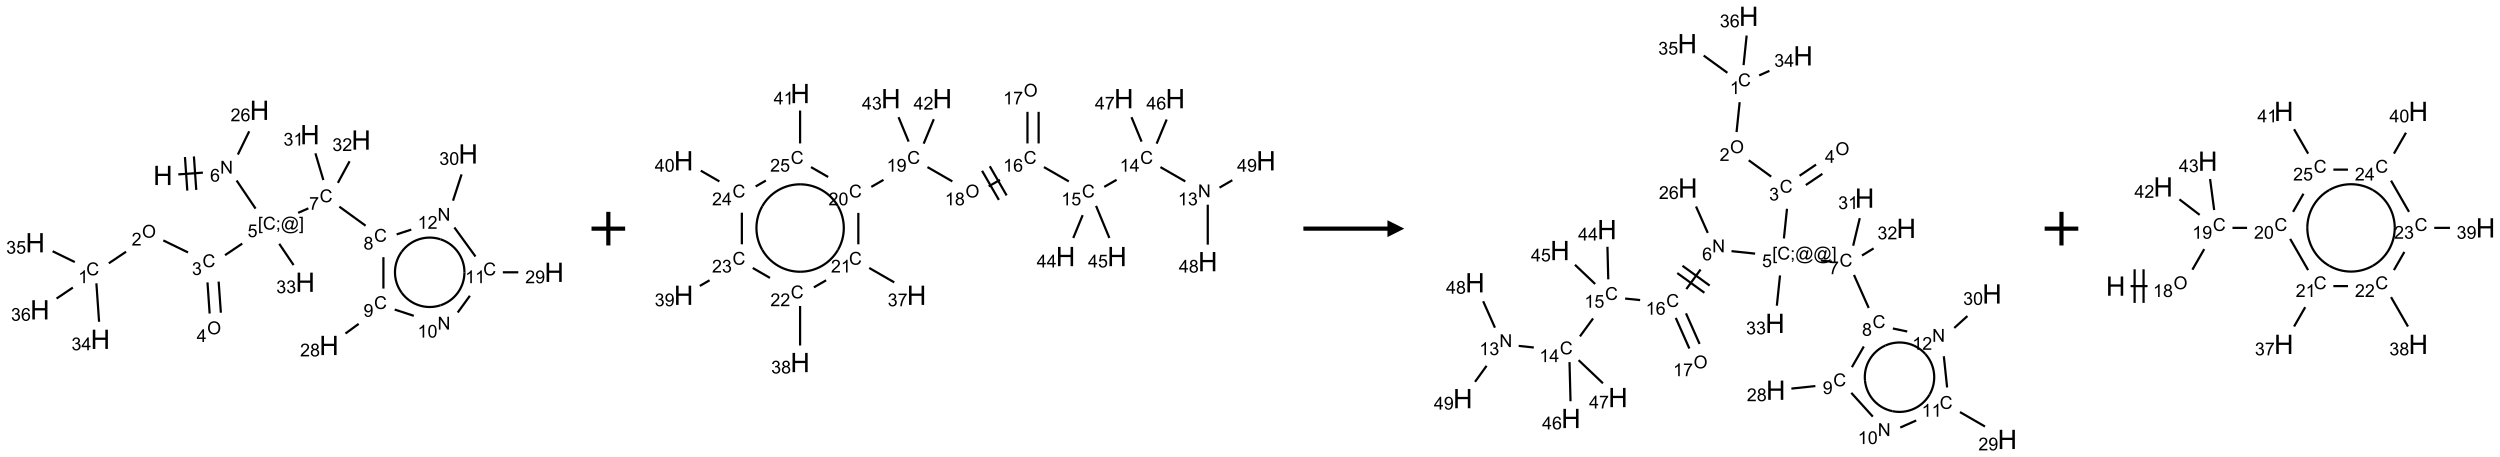 <?xml version="1.0" encoding="UTF-8"?>
<svg xmlns="http://www.w3.org/2000/svg" xmlns:xlink="http://www.w3.org/1999/xlink" width="1487" height="272" viewBox="0 0 1487 272">
<defs>
<g>
<g id="glyph-0-0">
<path d="M 2 0 L 2 -10 L 10 -10 L 10 0 Z M 2.25 -0.25 L 9.75 -0.25 L 9.75 -9.75 L 2.25 -9.75 Z M 2.25 -0.25 "/>
</g>
<g id="glyph-0-1">
<path d="M 1.281 0 L 1.281 -11.453 L 2.797 -11.453 L 2.797 -6.75 L 8.75 -6.75 L 8.75 -11.453 L 10.266 -11.453 L 10.266 0 L 8.75 0 L 8.75 -5.398 L 2.797 -5.398 L 2.797 0 Z M 1.281 0 "/>
</g>
<g id="glyph-1-0">
<path d="M 1.332 0 L 1.332 -6.668 L 6.668 -6.668 L 6.668 0 Z M 1.5 -0.168 L 6.5 -0.168 L 6.5 -6.5 L 1.5 -6.5 Z M 1.5 -0.168 "/>
</g>
<g id="glyph-1-1">
<path d="M 0.812 0 L 0.812 -7.637 L 1.848 -7.637 L 5.859 -1.641 L 5.859 -7.637 L 6.828 -7.637 L 6.828 0 L 5.793 0 L 1.781 -6 L 1.781 0 Z M 0.812 0 "/>
</g>
<g id="glyph-1-2">
<path d="M 5.309 -5.766 L 4.375 -5.691 C 4.293 -6.059 4.172 -6.328 4.02 -6.496 C 3.766 -6.762 3.453 -6.895 3.082 -6.895 C 2.785 -6.895 2.523 -6.812 2.297 -6.645 C 2 -6.43 1.77 -6.117 1.598 -5.703 C 1.43 -5.289 1.34 -4.703 1.332 -3.938 C 1.559 -4.281 1.836 -4.535 2.16 -4.703 C 2.488 -4.871 2.828 -4.953 3.188 -4.953 C 3.812 -4.953 4.344 -4.723 4.785 -4.262 C 5.223 -3.801 5.441 -3.207 5.441 -2.48 C 5.441 -2 5.34 -1.555 5.133 -1.145 C 4.926 -0.73 4.641 -0.418 4.281 -0.199 C 3.922 0.02 3.512 0.129 3.051 0.129 C 2.27 0.129 1.633 -0.156 1.141 -0.73 C 0.648 -1.305 0.402 -2.254 0.402 -3.574 C 0.402 -5.051 0.672 -6.121 1.219 -6.793 C 1.695 -7.375 2.336 -7.668 3.141 -7.668 C 3.742 -7.668 4.234 -7.5 4.617 -7.16 C 5 -6.824 5.23 -6.359 5.309 -5.766 Z M 1.48 -2.473 C 1.48 -2.152 1.547 -1.844 1.684 -1.547 C 1.82 -1.25 2.016 -1.027 2.262 -0.871 C 2.508 -0.719 2.766 -0.641 3.035 -0.641 C 3.434 -0.641 3.773 -0.801 4.059 -1.121 C 4.344 -1.441 4.484 -1.875 4.484 -2.422 C 4.484 -2.949 4.344 -3.367 4.062 -3.668 C 3.781 -3.973 3.426 -4.125 3 -4.125 C 2.578 -4.125 2.219 -3.973 1.922 -3.668 C 1.625 -3.363 1.48 -2.969 1.48 -2.473 Z M 1.48 -2.473 "/>
</g>
<g id="glyph-1-3">
<path d="M 0.723 2.121 L 0.723 -7.637 L 2.793 -7.637 L 2.793 -6.859 L 1.66 -6.859 L 1.66 1.344 L 2.793 1.344 L 2.793 2.121 Z M 0.723 2.121 "/>
</g>
<g id="glyph-1-4">
<path d="M 6.27 -2.676 L 7.281 -2.422 C 7.07 -1.594 6.688 -0.961 6.137 -0.523 C 5.586 -0.086 4.914 0.129 4.121 0.129 C 3.297 0.129 2.629 -0.039 2.113 -0.371 C 1.598 -0.707 1.203 -1.191 0.934 -1.828 C 0.664 -2.465 0.531 -3.145 0.531 -3.875 C 0.531 -4.672 0.684 -5.363 0.988 -5.957 C 1.293 -6.547 1.723 -6.996 2.285 -7.305 C 2.844 -7.613 3.461 -7.766 4.137 -7.766 C 4.898 -7.766 5.543 -7.57 6.062 -7.184 C 6.582 -6.793 6.945 -6.246 7.152 -5.543 L 6.156 -5.309 C 5.98 -5.863 5.723 -6.266 5.387 -6.52 C 5.051 -6.773 4.625 -6.902 4.113 -6.902 C 3.527 -6.902 3.039 -6.762 2.645 -6.48 C 2.25 -6.199 1.973 -5.82 1.812 -5.348 C 1.652 -4.871 1.574 -4.383 1.574 -3.879 C 1.574 -3.23 1.668 -2.664 1.855 -2.18 C 2.047 -1.695 2.34 -1.332 2.738 -1.094 C 3.137 -0.855 3.57 -0.734 4.035 -0.734 C 4.602 -0.734 5.082 -0.898 5.473 -1.223 C 5.867 -1.551 6.133 -2.035 6.27 -2.676 Z M 6.27 -2.676 "/>
</g>
<g id="glyph-1-5">
<path d="M 0.949 -4.465 L 0.949 -5.531 L 2.016 -5.531 L 2.016 -4.465 Z M 0.949 0 L 0.949 -1.066 L 2.016 -1.066 L 2.016 0 C 2.016 0.391 1.945 0.711 1.809 0.949 C 1.668 1.191 1.449 1.379 1.145 1.512 L 0.887 1.109 C 1.082 1.023 1.23 0.895 1.324 0.727 C 1.418 0.559 1.469 0.316 1.48 0 Z M 0.949 0 "/>
</g>
<g id="glyph-1-6">
<path d="M 6.047 -0.848 C 5.82 -0.59 5.57 -0.379 5.289 -0.223 C 5.008 -0.062 4.73 0.016 4.449 0.016 C 4.141 0.016 3.84 -0.074 3.547 -0.254 C 3.254 -0.434 3.02 -0.715 2.836 -1.09 C 2.652 -1.465 2.562 -1.875 2.562 -2.324 C 2.562 -2.875 2.703 -3.43 2.988 -3.98 C 3.27 -4.535 3.621 -4.953 4.043 -5.23 C 4.461 -5.508 4.871 -5.645 5.266 -5.645 C 5.566 -5.645 5.855 -5.566 6.129 -5.41 C 6.402 -5.25 6.641 -5.012 6.84 -4.688 L 7.016 -5.496 L 7.949 -5.496 L 7.199 -2 C 7.094 -1.516 7.043 -1.246 7.043 -1.191 C 7.043 -1.098 7.078 -1.02 7.148 -0.949 C 7.219 -0.883 7.305 -0.848 7.406 -0.848 C 7.59 -0.848 7.832 -0.953 8.129 -1.168 C 8.527 -1.445 8.84 -1.816 9.07 -2.285 C 9.301 -2.75 9.418 -3.234 9.418 -3.73 C 9.418 -4.309 9.27 -4.852 8.973 -5.355 C 8.676 -5.859 8.23 -6.262 7.645 -6.562 C 7.055 -6.863 6.406 -7.016 5.691 -7.016 C 4.879 -7.016 4.137 -6.824 3.465 -6.445 C 2.793 -6.066 2.273 -5.52 1.902 -4.809 C 1.535 -4.098 1.348 -3.34 1.348 -2.527 C 1.348 -1.676 1.535 -0.941 1.902 -0.328 C 2.273 0.285 2.809 0.742 3.508 1.035 C 4.207 1.328 4.984 1.473 5.832 1.473 C 6.742 1.473 7.504 1.32 8.121 1.016 C 8.734 0.711 9.195 0.34 9.5 -0.098 L 10.441 -0.098 C 10.266 0.266 9.961 0.637 9.531 1.016 C 9.102 1.395 8.59 1.695 7.996 1.914 C 7.402 2.133 6.688 2.246 5.848 2.246 C 5.078 2.246 4.367 2.145 3.715 1.949 C 3.066 1.75 2.512 1.453 2.051 1.055 C 1.594 0.656 1.25 0.199 1.016 -0.316 C 0.723 -0.973 0.578 -1.684 0.578 -2.441 C 0.578 -3.289 0.75 -4.098 1.098 -4.863 C 1.523 -5.805 2.125 -6.527 2.902 -7.027 C 3.684 -7.527 4.629 -7.777 5.738 -7.777 C 6.602 -7.777 7.375 -7.602 8.059 -7.246 C 8.746 -6.895 9.285 -6.371 9.684 -5.672 C 10.02 -5.07 10.188 -4.418 10.188 -3.715 C 10.188 -2.707 9.832 -1.812 9.125 -1.031 C 8.492 -0.328 7.801 0.02 7.051 0.02 C 6.812 0.02 6.617 -0.016 6.473 -0.09 C 6.324 -0.16 6.215 -0.266 6.145 -0.402 C 6.102 -0.488 6.066 -0.637 6.047 -0.848 Z M 3.527 -2.262 C 3.527 -1.785 3.641 -1.414 3.863 -1.152 C 4.09 -0.887 4.348 -0.754 4.641 -0.754 C 4.836 -0.754 5.039 -0.812 5.254 -0.93 C 5.469 -1.047 5.676 -1.219 5.871 -1.449 C 6.066 -1.676 6.23 -1.969 6.355 -2.32 C 6.48 -2.672 6.543 -3.027 6.543 -3.379 C 6.543 -3.852 6.426 -4.219 6.191 -4.48 C 5.957 -4.738 5.672 -4.871 5.332 -4.871 C 5.109 -4.871 4.902 -4.812 4.707 -4.699 C 4.512 -4.586 4.32 -4.406 4.137 -4.156 C 3.953 -3.906 3.805 -3.602 3.691 -3.246 C 3.582 -2.887 3.527 -2.559 3.527 -2.262 Z M 3.527 -2.262 "/>
</g>
<g id="glyph-1-7">
<path d="M 2.27 2.121 L 0.203 2.121 L 0.203 1.344 L 1.332 1.344 L 1.332 -6.859 L 0.203 -6.859 L 0.203 -7.637 L 2.27 -7.637 Z M 2.27 2.121 "/>
</g>
<g id="glyph-1-8">
<path d="M 0.441 -2 L 1.426 -2.082 C 1.5 -1.605 1.668 -1.242 1.934 -1.004 C 2.199 -0.762 2.52 -0.641 2.895 -0.641 C 3.348 -0.641 3.73 -0.812 4.043 -1.152 C 4.355 -1.492 4.512 -1.941 4.512 -2.504 C 4.512 -3.039 4.359 -3.461 4.059 -3.77 C 3.758 -4.078 3.367 -4.234 2.879 -4.234 C 2.578 -4.234 2.305 -4.164 2.062 -4.027 C 1.82 -3.891 1.629 -3.715 1.488 -3.496 L 0.609 -3.609 L 1.348 -7.531 L 5.145 -7.531 L 5.145 -6.637 L 2.098 -6.637 L 1.688 -4.582 C 2.145 -4.902 2.625 -5.062 3.129 -5.062 C 3.797 -5.062 4.359 -4.832 4.816 -4.371 C 5.277 -3.91 5.504 -3.312 5.504 -2.59 C 5.504 -1.898 5.305 -1.301 4.902 -0.797 C 4.41 -0.18 3.742 0.129 2.895 0.129 C 2.199 0.129 1.633 -0.062 1.195 -0.453 C 0.758 -0.844 0.504 -1.359 0.441 -2 Z M 0.441 -2 "/>
</g>
<g id="glyph-1-9">
<path d="M 0.449 -2.016 L 1.387 -2.141 C 1.492 -1.609 1.676 -1.227 1.934 -0.992 C 2.191 -0.758 2.508 -0.641 2.879 -0.641 C 3.32 -0.641 3.695 -0.793 3.996 -1.098 C 4.301 -1.402 4.453 -1.781 4.453 -2.234 C 4.453 -2.664 4.312 -3.02 4.031 -3.301 C 3.75 -3.578 3.391 -3.719 2.957 -3.719 C 2.781 -3.719 2.562 -3.684 2.297 -3.613 L 2.402 -4.438 C 2.465 -4.43 2.516 -4.426 2.551 -4.426 C 2.949 -4.426 3.312 -4.531 3.629 -4.738 C 3.949 -4.949 4.109 -5.27 4.109 -5.703 C 4.109 -6.047 3.992 -6.332 3.762 -6.559 C 3.527 -6.785 3.227 -6.895 2.859 -6.895 C 2.496 -6.895 2.191 -6.781 1.949 -6.551 C 1.707 -6.324 1.547 -5.98 1.48 -5.52 L 0.543 -5.688 C 0.656 -6.316 0.918 -6.805 1.324 -7.148 C 1.73 -7.492 2.234 -7.668 2.84 -7.668 C 3.254 -7.668 3.641 -7.578 3.988 -7.398 C 4.34 -7.219 4.609 -6.977 4.793 -6.668 C 4.98 -6.359 5.074 -6.031 5.074 -5.684 C 5.074 -5.352 4.984 -5.051 4.809 -4.781 C 4.629 -4.512 4.367 -4.297 4.02 -4.137 C 4.473 -4.031 4.824 -3.816 5.074 -3.488 C 5.324 -3.16 5.449 -2.75 5.449 -2.254 C 5.449 -1.59 5.203 -1.023 4.719 -0.559 C 4.234 -0.098 3.617 0.137 2.875 0.137 C 2.203 0.137 1.648 -0.062 1.207 -0.465 C 0.762 -0.863 0.512 -1.379 0.449 -2.016 Z M 0.449 -2.016 "/>
</g>
<g id="glyph-1-10">
<path d="M 0.516 -3.719 C 0.516 -4.984 0.855 -5.977 1.535 -6.695 C 2.215 -7.414 3.094 -7.77 4.172 -7.77 C 4.875 -7.77 5.512 -7.602 6.078 -7.266 C 6.645 -6.93 7.074 -6.461 7.371 -5.855 C 7.668 -5.254 7.816 -4.57 7.816 -3.809 C 7.816 -3.035 7.66 -2.34 7.348 -1.73 C 7.035 -1.117 6.594 -0.656 6.02 -0.34 C 5.449 -0.027 4.828 0.129 4.168 0.129 C 3.449 0.129 2.805 -0.043 2.238 -0.391 C 1.672 -0.738 1.246 -1.211 0.953 -1.812 C 0.66 -2.414 0.516 -3.047 0.516 -3.719 Z M 1.559 -3.703 C 1.559 -2.781 1.805 -2.059 2.301 -1.527 C 2.793 -1 3.414 -0.734 4.16 -0.734 C 4.922 -0.734 5.547 -1 6.039 -1.535 C 6.531 -2.07 6.777 -2.828 6.777 -3.812 C 6.777 -4.434 6.672 -4.977 6.461 -5.441 C 6.25 -5.902 5.945 -6.262 5.539 -6.52 C 5.133 -6.773 4.68 -6.902 4.176 -6.902 C 3.461 -6.902 2.848 -6.656 2.332 -6.164 C 1.816 -5.672 1.559 -4.852 1.559 -3.703 Z M 1.559 -3.703 "/>
</g>
<g id="glyph-1-11">
<path d="M 5.371 -0.902 L 5.371 0 L 0.324 0 C 0.316 -0.227 0.352 -0.441 0.434 -0.652 C 0.562 -0.996 0.766 -1.332 1.051 -1.668 C 1.332 -2 1.742 -2.387 2.277 -2.824 C 3.105 -3.504 3.668 -4.043 3.957 -4.441 C 4.25 -4.84 4.395 -5.215 4.395 -5.566 C 4.395 -5.938 4.262 -6.254 3.996 -6.508 C 3.73 -6.762 3.387 -6.891 2.957 -6.891 C 2.508 -6.891 2.145 -6.754 1.875 -6.484 C 1.605 -6.215 1.469 -5.84 1.465 -5.359 L 0.5 -5.457 C 0.566 -6.176 0.812 -6.727 1.246 -7.102 C 1.676 -7.477 2.254 -7.668 2.98 -7.668 C 3.711 -7.668 4.293 -7.465 4.719 -7.059 C 5.145 -6.652 5.359 -6.148 5.359 -5.547 C 5.359 -5.242 5.297 -4.941 5.172 -4.645 C 5.047 -4.352 4.84 -4.039 4.551 -3.715 C 4.262 -3.387 3.777 -2.938 3.105 -2.371 C 2.543 -1.898 2.18 -1.578 2.02 -1.41 C 1.859 -1.242 1.73 -1.07 1.625 -0.902 Z M 5.371 -0.902 "/>
</g>
<g id="glyph-1-12">
<path d="M 3.973 0 L 3.035 0 L 3.035 -5.973 C 2.809 -5.758 2.516 -5.543 2.148 -5.328 C 1.781 -5.113 1.453 -4.953 1.16 -4.844 L 1.16 -5.75 C 1.684 -5.996 2.145 -6.297 2.535 -6.645 C 2.93 -6.996 3.207 -7.336 3.371 -7.668 L 3.973 -7.668 Z M 3.973 0 "/>
</g>
<g id="glyph-1-13">
<path d="M 3.449 0 L 3.449 -1.828 L 0.137 -1.828 L 0.137 -2.688 L 3.621 -7.637 L 4.387 -7.637 L 4.387 -2.688 L 5.418 -2.688 L 5.418 -1.828 L 4.387 -1.828 L 4.387 0 Z M 3.449 -2.688 L 3.449 -6.129 L 1.059 -2.688 Z M 3.449 -2.688 "/>
</g>
<g id="glyph-1-14">
<path d="M 0.504 -6.637 L 0.504 -7.535 L 5.449 -7.535 L 5.449 -6.809 C 4.961 -6.289 4.48 -5.602 4.004 -4.746 C 3.527 -3.887 3.156 -3.004 2.895 -2.098 C 2.707 -1.461 2.59 -0.762 2.535 0 L 1.574 0 C 1.582 -0.602 1.703 -1.328 1.926 -2.176 C 2.152 -3.027 2.477 -3.848 2.898 -4.637 C 3.32 -5.426 3.77 -6.094 4.246 -6.637 Z M 0.504 -6.637 "/>
</g>
<g id="glyph-1-15">
<path d="M 1.887 -4.141 C 1.496 -4.281 1.207 -4.484 1.02 -4.75 C 0.832 -5.016 0.738 -5.328 0.738 -5.699 C 0.738 -6.254 0.938 -6.719 1.34 -7.098 C 1.738 -7.477 2.27 -7.668 2.934 -7.668 C 3.598 -7.668 4.137 -7.473 4.543 -7.086 C 4.949 -6.699 5.152 -6.227 5.152 -5.672 C 5.152 -5.316 5.059 -5.008 4.871 -4.746 C 4.688 -4.484 4.406 -4.281 4.027 -4.141 C 4.496 -3.988 4.852 -3.742 5.098 -3.402 C 5.34 -3.062 5.465 -2.656 5.465 -2.184 C 5.465 -1.531 5.234 -0.98 4.77 -0.535 C 4.309 -0.09 3.703 0.129 2.949 0.129 C 2.195 0.129 1.586 -0.094 1.125 -0.539 C 0.664 -0.984 0.434 -1.543 0.434 -2.207 C 0.434 -2.703 0.559 -3.121 0.809 -3.457 C 1.062 -3.793 1.422 -4.02 1.887 -4.141 Z M 1.699 -5.73 C 1.699 -5.367 1.812 -5.074 2.047 -4.844 C 2.281 -4.613 2.582 -4.5 2.953 -4.5 C 3.312 -4.5 3.609 -4.613 3.84 -4.84 C 4.07 -5.066 4.188 -5.348 4.188 -5.676 C 4.188 -6.02 4.07 -6.309 3.832 -6.543 C 3.594 -6.777 3.297 -6.895 2.941 -6.895 C 2.586 -6.895 2.289 -6.781 2.051 -6.551 C 1.816 -6.324 1.699 -6.047 1.699 -5.73 Z M 1.395 -2.203 C 1.395 -1.938 1.461 -1.676 1.586 -1.426 C 1.711 -1.176 1.902 -0.984 2.152 -0.848 C 2.402 -0.711 2.672 -0.641 2.957 -0.641 C 3.406 -0.641 3.777 -0.785 4.066 -1.074 C 4.359 -1.363 4.504 -1.727 4.504 -2.172 C 4.504 -2.625 4.355 -2.996 4.055 -3.293 C 3.754 -3.586 3.379 -3.734 2.926 -3.734 C 2.484 -3.734 2.121 -3.59 1.832 -3.297 C 1.543 -3.004 1.395 -2.641 1.395 -2.203 Z M 1.395 -2.203 "/>
</g>
<g id="glyph-1-16">
<path d="M 0.582 -1.766 L 1.484 -1.848 C 1.562 -1.426 1.707 -1.117 1.922 -0.926 C 2.137 -0.734 2.414 -0.641 2.75 -0.641 C 3.039 -0.641 3.289 -0.707 3.508 -0.84 C 3.727 -0.973 3.902 -1.148 4.043 -1.367 C 4.18 -1.586 4.297 -1.887 4.391 -2.262 C 4.484 -2.637 4.531 -3.016 4.531 -3.406 C 4.531 -3.449 4.531 -3.512 4.527 -3.594 C 4.34 -3.297 4.082 -3.055 3.758 -2.867 C 3.434 -2.68 3.082 -2.59 2.703 -2.59 C 2.07 -2.59 1.535 -2.816 1.098 -3.277 C 0.66 -3.734 0.441 -4.34 0.441 -5.09 C 0.441 -5.863 0.672 -6.484 1.129 -6.957 C 1.586 -7.43 2.156 -7.668 2.844 -7.668 C 3.34 -7.668 3.793 -7.531 4.207 -7.266 C 4.617 -7 4.93 -6.617 5.145 -6.121 C 5.355 -5.629 5.465 -4.91 5.465 -3.973 C 5.465 -2.996 5.359 -2.223 5.145 -1.645 C 4.934 -1.066 4.617 -0.625 4.199 -0.324 C 3.781 -0.02 3.293 0.129 2.73 0.129 C 2.133 0.129 1.645 -0.035 1.266 -0.367 C 0.887 -0.699 0.66 -1.164 0.582 -1.766 Z M 4.422 -5.137 C 4.422 -5.676 4.277 -6.102 3.992 -6.418 C 3.707 -6.734 3.359 -6.891 2.957 -6.891 C 2.543 -6.891 2.18 -6.719 1.871 -6.379 C 1.562 -6.039 1.406 -5.598 1.406 -5.059 C 1.406 -4.57 1.555 -4.176 1.848 -3.871 C 2.141 -3.566 2.5 -3.418 2.934 -3.418 C 3.367 -3.418 3.723 -3.57 4.004 -3.871 C 4.281 -4.176 4.422 -4.598 4.422 -5.137 Z M 4.422 -5.137 "/>
</g>
<g id="glyph-1-17">
<path d="M 0.441 -3.766 C 0.441 -4.668 0.535 -5.395 0.723 -5.945 C 0.906 -6.496 1.184 -6.922 1.551 -7.219 C 1.918 -7.516 2.375 -7.668 2.934 -7.668 C 3.344 -7.668 3.703 -7.586 4.012 -7.418 C 4.32 -7.254 4.574 -7.016 4.777 -6.707 C 4.977 -6.395 5.137 -6.016 5.25 -5.57 C 5.363 -5.125 5.422 -4.523 5.422 -3.766 C 5.422 -2.871 5.328 -2.148 5.145 -1.598 C 4.961 -1.047 4.688 -0.621 4.32 -0.32 C 3.953 -0.02 3.492 0.129 2.934 0.129 C 2.195 0.129 1.617 -0.133 1.199 -0.66 C 0.695 -1.297 0.441 -2.332 0.441 -3.766 Z M 1.406 -3.766 C 1.406 -2.512 1.555 -1.68 1.848 -1.262 C 2.141 -0.848 2.5 -0.641 2.934 -0.641 C 3.363 -0.641 3.727 -0.848 4.02 -1.266 C 4.312 -1.684 4.457 -2.516 4.457 -3.766 C 4.457 -5.023 4.312 -5.859 4.02 -6.27 C 3.727 -6.684 3.359 -6.891 2.922 -6.891 C 2.492 -6.891 2.148 -6.707 1.891 -6.344 C 1.566 -5.879 1.406 -5.02 1.406 -3.766 Z M 1.406 -3.766 "/>
</g>
</g>
</defs>
<path fill="none" stroke-width="0.033" stroke-linecap="butt" stroke-linejoin="miter" stroke="rgb(0%, 0%, 0%)" stroke-opacity="1" stroke-miterlimit="10" d="M 2.128 0.953 L 2.494 0.927 " transform="matrix(40, 0, 0, 40, 20.932, 65.605)"/>
<path fill="none" stroke-width="0.033" stroke-linecap="butt" stroke-linejoin="miter" stroke="rgb(0%, 0%, 0%)" stroke-opacity="1" stroke-miterlimit="10" d="M 2.395 1.184 L 2.36 0.686 " transform="matrix(40, 0, 0, 40, 20.932, 65.605)"/>
<path fill="none" stroke-width="0.033" stroke-linecap="butt" stroke-linejoin="miter" stroke="rgb(0%, 0%, 0%)" stroke-opacity="1" stroke-miterlimit="10" d="M 2.262 1.194 L 2.227 0.695 " transform="matrix(40, 0, 0, 40, 20.932, 65.605)"/>
<path fill="none" stroke-width="0.033" stroke-linecap="butt" stroke-linejoin="miter" stroke="rgb(0%, 0%, 0%)" stroke-opacity="1" stroke-miterlimit="10" d="M 2.995 1.044 L 3.277 1.462 " transform="matrix(40, 0, 0, 40, 20.932, 65.605)"/>
<path fill="none" stroke-width="0.033" stroke-linecap="butt" stroke-linejoin="miter" stroke="rgb(0%, 0%, 0%)" stroke-opacity="1" stroke-miterlimit="10" d="M 3.079 1.982 L 2.823 2.154 " transform="matrix(40, 0, 0, 40, 20.932, 65.605)"/>
<path fill="none" stroke-width="0.033" stroke-linecap="butt" stroke-linejoin="miter" stroke="rgb(0%, 0%, 0%)" stroke-opacity="1" stroke-miterlimit="10" d="M 2.273 2.114 L 1.905 1.935 " transform="matrix(40, 0, 0, 40, 20.932, 65.605)"/>
<path fill="none" stroke-width="0.033" stroke-linecap="butt" stroke-linejoin="miter" stroke="rgb(0%, 0%, 0%)" stroke-opacity="1" stroke-miterlimit="10" d="M 1.351 2.103 L 1.095 2.275 " transform="matrix(40, 0, 0, 40, 20.932, 65.605)"/>
<path fill="none" stroke-width="0.033" stroke-linecap="butt" stroke-linejoin="miter" stroke="rgb(0%, 0%, 0%)" stroke-opacity="1" stroke-miterlimit="10" d="M 0.91 2.573 L 0.95 3.145 " transform="matrix(40, 0, 0, 40, 20.932, 65.605)"/>
<path fill="none" stroke-width="0.033" stroke-linecap="butt" stroke-linejoin="miter" stroke="rgb(0%, 0%, 0%)" stroke-opacity="1" stroke-miterlimit="10" d="M 0.589 2.257 L 0.259 2.096 " transform="matrix(40, 0, 0, 40, 20.932, 65.605)"/>
<path fill="none" stroke-width="0.033" stroke-linecap="butt" stroke-linejoin="miter" stroke="rgb(0%, 0%, 0%)" stroke-opacity="1" stroke-miterlimit="10" d="M 0.56 2.636 L 0.318 2.799 " transform="matrix(40, 0, 0, 40, 20.932, 65.605)"/>
<path fill="none" stroke-width="0.033" stroke-linecap="butt" stroke-linejoin="miter" stroke="rgb(0%, 0%, 0%)" stroke-opacity="1" stroke-miterlimit="10" d="M 2.562 2.559 L 2.594 3.022 " transform="matrix(40, 0, 0, 40, 20.932, 65.605)"/>
<path fill="none" stroke-width="0.033" stroke-linecap="butt" stroke-linejoin="miter" stroke="rgb(0%, 0%, 0%)" stroke-opacity="1" stroke-miterlimit="10" d="M 2.728 2.547 L 2.761 3.01 " transform="matrix(40, 0, 0, 40, 20.932, 65.605)"/>
<path fill="none" stroke-width="0.033" stroke-linecap="butt" stroke-linejoin="miter" stroke="rgb(0%, 0%, 0%)" stroke-opacity="1" stroke-miterlimit="10" d="M 3.91 1.525 L 4.062 1.458 " transform="matrix(40, 0, 0, 40, 20.932, 65.605)"/>
<path fill="none" stroke-width="0.033" stroke-linecap="butt" stroke-linejoin="miter" stroke="rgb(0%, 0%, 0%)" stroke-opacity="1" stroke-miterlimit="10" d="M 4.523 1.433 L 4.913 1.716 " transform="matrix(40, 0, 0, 40, 20.932, 65.605)"/>
<path fill="none" stroke-width="0.033" stroke-linecap="butt" stroke-linejoin="miter" stroke="rgb(0%, 0%, 0%)" stroke-opacity="1" stroke-miterlimit="10" d="M 5.178 2.184 L 5.178 2.651 " transform="matrix(40, 0, 0, 40, 20.932, 65.605)"/>
<path fill="none" stroke-width="0.033" stroke-linecap="butt" stroke-linejoin="miter" stroke="rgb(0%, 0%, 0%)" stroke-opacity="1" stroke-miterlimit="10" d="M 4.81 3.176 L 4.614 3.319 " transform="matrix(40, 0, 0, 40, 20.932, 65.605)"/>
<path fill="none" stroke-width="0.033" stroke-linecap="butt" stroke-linejoin="miter" stroke="rgb(0%, 0%, 0%)" stroke-opacity="1" stroke-miterlimit="10" d="M 5.346 2.963 L 5.63 3.056 " transform="matrix(40, 0, 0, 40, 20.932, 65.605)"/>
<path fill="none" stroke-width="0.033" stroke-linecap="butt" stroke-linejoin="miter" stroke="rgb(0%, 0%, 0%)" stroke-opacity="1" stroke-miterlimit="10" d="M 6.283 3.007 L 6.464 2.758 " transform="matrix(40, 0, 0, 40, 20.932, 65.605)"/>
<path fill="none" stroke-width="0.033" stroke-linecap="butt" stroke-linejoin="miter" stroke="rgb(0%, 0%, 0%)" stroke-opacity="1" stroke-miterlimit="10" d="M 6.954 2.409 L 7.184 2.409 " transform="matrix(40, 0, 0, 40, 20.932, 65.605)"/>
<path fill="none" stroke-width="0.033" stroke-linecap="butt" stroke-linejoin="miter" stroke="rgb(0%, 0%, 0%)" stroke-opacity="1" stroke-miterlimit="10" d="M 6.547 2.174 L 6.233 1.742 " transform="matrix(40, 0, 0, 40, 20.932, 65.605)"/>
<path fill="none" stroke-width="0.033" stroke-linecap="butt" stroke-linejoin="miter" stroke="rgb(0%, 0%, 0%)" stroke-opacity="1" stroke-miterlimit="10" d="M 5.592 1.774 L 5.375 1.845 " transform="matrix(40, 0, 0, 40, 20.932, 65.605)"/>
<path fill="none" stroke-width="0.033" stroke-linecap="butt" stroke-linejoin="miter" stroke="rgb(0%, 0%, 0%)" stroke-opacity="1" stroke-miterlimit="10" d="M 6.213 1.344 L 6.34 0.953 " transform="matrix(40, 0, 0, 40, 20.932, 65.605)"/>
<path fill="none" stroke-width="0.033" stroke-linecap="butt" stroke-linejoin="miter" stroke="rgb(0%, 0%, 0%)" stroke-opacity="1" stroke-miterlimit="10" d="M 4.285 1.037 L 4.167 0.64 " transform="matrix(40, 0, 0, 40, 20.932, 65.605)"/>
<path fill="none" stroke-width="0.033" stroke-linecap="butt" stroke-linejoin="miter" stroke="rgb(0%, 0%, 0%)" stroke-opacity="1" stroke-miterlimit="10" d="M 4.501 1.079 L 4.675 0.758 " transform="matrix(40, 0, 0, 40, 20.932, 65.605)"/>
<path fill="none" stroke-width="0.033" stroke-linecap="butt" stroke-linejoin="miter" stroke="rgb(0%, 0%, 0%)" stroke-opacity="1" stroke-miterlimit="10" d="M 3.629 1.985 L 3.842 2.301 " transform="matrix(40, 0, 0, 40, 20.932, 65.605)"/>
<path fill="none" stroke-width="0.033" stroke-linecap="butt" stroke-linejoin="miter" stroke="rgb(0%, 0%, 0%)" stroke-opacity="1" stroke-miterlimit="10" d="M 3.014 0.658 L 3.182 0.313 " transform="matrix(40, 0, 0, 40, 20.932, 65.605)"/>
<path fill="none" stroke-width="0.033" stroke-linecap="butt" stroke-linejoin="miter" stroke="rgb(0%, 0%, 0%)" stroke-opacity="1" stroke-miterlimit="10" d="M 5.449 2.712 C 5.317 2.531 5.317 2.286 5.449 2.105 " transform="matrix(40, 0, 0, 40, 20.932, 65.605)"/>
<path fill="none" stroke-width="0.033" stroke-linecap="butt" stroke-linejoin="miter" stroke="rgb(0%, 0%, 0%)" stroke-opacity="1" stroke-miterlimit="10" d="M 6.026 2.9 C 5.813 2.969 5.58 2.893 5.449 2.712 " transform="matrix(40, 0, 0, 40, 20.932, 65.605)"/>
<path fill="none" stroke-width="0.033" stroke-linecap="butt" stroke-linejoin="miter" stroke="rgb(0%, 0%, 0%)" stroke-opacity="1" stroke-miterlimit="10" d="M 6.383 2.409 C 6.383 2.633 6.239 2.831 6.026 2.9 " transform="matrix(40, 0, 0, 40, 20.932, 65.605)"/>
<path fill="none" stroke-width="0.033" stroke-linecap="butt" stroke-linejoin="miter" stroke="rgb(0%, 0%, 0%)" stroke-opacity="1" stroke-miterlimit="10" d="M 6.026 1.918 C 6.239 1.987 6.383 2.185 6.383 2.409 " transform="matrix(40, 0, 0, 40, 20.932, 65.605)"/>
<path fill="none" stroke-width="0.033" stroke-linecap="butt" stroke-linejoin="miter" stroke="rgb(0%, 0%, 0%)" stroke-opacity="1" stroke-miterlimit="10" d="M 5.449 2.105 C 5.58 1.925 5.813 1.849 6.026 1.918 " transform="matrix(40, 0, 0, 40, 20.932, 65.605)"/>
<g fill="rgb(0%, 0%, 0%)" fill-opacity="1">
<use xlink:href="#glyph-0-1" x="91.117" y="110.074"/>
</g>
<g fill="rgb(0%, 0%, 0%)" fill-opacity="1">
<use xlink:href="#glyph-1-1" x="130.918" y="103.27"/>
</g>
<g fill="rgb(0%, 0%, 0%)" fill-opacity="1">
<use xlink:href="#glyph-1-2" x="124.953" y="108.039"/>
</g>
<g fill="rgb(0%, 0%, 0%)" fill-opacity="1">
<use xlink:href="#glyph-1-3" x="153.371" y="136.57"/>
<use xlink:href="#glyph-1-4" x="156.335" y="136.57"/>
<use xlink:href="#glyph-1-5" x="164.038" y="136.57"/>
<use xlink:href="#glyph-1-6" x="167.001" y="136.57"/>
<use xlink:href="#glyph-1-7" x="177.829" y="136.57"/>
</g>
<g fill="rgb(0%, 0%, 0%)" fill-opacity="1">
<use xlink:href="#glyph-1-8" x="147.254" y="141.066"/>
</g>
<g fill="rgb(0%, 0%, 0%)" fill-opacity="1">
<use xlink:href="#glyph-1-4" x="120.402" y="158.93"/>
</g>
<g fill="rgb(0%, 0%, 0%)" fill-opacity="1">
<use xlink:href="#glyph-1-9" x="114.152" y="163.566"/>
</g>
<g fill="rgb(0%, 0%, 0%)" fill-opacity="1">
<use xlink:href="#glyph-1-10" x="84.469" y="141.398"/>
</g>
<g fill="rgb(0%, 0%, 0%)" fill-opacity="1">
<use xlink:href="#glyph-1-11" x="78.281" y="146.031"/>
</g>
<g fill="rgb(0%, 0%, 0%)" fill-opacity="1">
<use xlink:href="#glyph-1-4" x="51.289" y="163.766"/>
</g>
<g fill="rgb(0%, 0%, 0%)" fill-opacity="1">
<use xlink:href="#glyph-1-12" x="46.512" y="168.398"/>
</g>
<g fill="rgb(0%, 0%, 0%)" fill-opacity="1">
<use xlink:href="#glyph-0-1" x="53.902" y="207.551"/>
</g>
<g fill="rgb(0%, 0%, 0%)" fill-opacity="1">
<use xlink:href="#glyph-1-9" x="42.5" y="208.34"/>
<use xlink:href="#glyph-1-13" x="48.432" y="208.34"/>
</g>
<g fill="rgb(0%, 0%, 0%)" fill-opacity="1">
<use xlink:href="#glyph-0-1" x="15.16" y="150.113"/>
</g>
<g fill="rgb(0%, 0%, 0%)" fill-opacity="1">
<use xlink:href="#glyph-1-9" x="3.668" y="150.902"/>
<use xlink:href="#glyph-1-8" x="9.6" y="150.902"/>
</g>
<g fill="rgb(0%, 0%, 0%)" fill-opacity="1">
<use xlink:href="#glyph-0-1" x="17.949" y="190.016"/>
</g>
<g fill="rgb(0%, 0%, 0%)" fill-opacity="1">
<use xlink:href="#glyph-1-9" x="6.52" y="190.809"/>
<use xlink:href="#glyph-1-2" x="12.452" y="190.809"/>
</g>
<g fill="rgb(0%, 0%, 0%)" fill-opacity="1">
<use xlink:href="#glyph-1-10" x="123.211" y="198.836"/>
</g>
<g fill="rgb(0%, 0%, 0%)" fill-opacity="1">
<use xlink:href="#glyph-1-13" x="116.973" y="203.438"/>
</g>
<g fill="rgb(0%, 0%, 0%)" fill-opacity="1">
<use xlink:href="#glyph-1-4" x="190.105" y="120.293"/>
</g>
<g fill="rgb(0%, 0%, 0%)" fill-opacity="1">
<use xlink:href="#glyph-1-14" x="183.855" y="124.801"/>
</g>
<g fill="rgb(0%, 0%, 0%)" fill-opacity="1">
<use xlink:href="#glyph-1-4" x="222.469" y="143.805"/>
</g>
<g fill="rgb(0%, 0%, 0%)" fill-opacity="1">
<use xlink:href="#glyph-1-15" x="216.199" y="148.441"/>
</g>
<g fill="rgb(0%, 0%, 0%)" fill-opacity="1">
<use xlink:href="#glyph-1-4" x="222.469" y="183.805"/>
</g>
<g fill="rgb(0%, 0%, 0%)" fill-opacity="1">
<use xlink:href="#glyph-1-16" x="216.199" y="188.441"/>
</g>
<g fill="rgb(0%, 0%, 0%)" fill-opacity="1">
<use xlink:href="#glyph-0-1" x="189.926" y="211.199"/>
</g>
<g fill="rgb(0%, 0%, 0%)" fill-opacity="1">
<use xlink:href="#glyph-1-11" x="178.48" y="211.992"/>
<use xlink:href="#glyph-1-15" x="184.413" y="211.992"/>
</g>
<g fill="rgb(0%, 0%, 0%)" fill-opacity="1">
<use xlink:href="#glyph-1-1" x="260.23" y="196.035"/>
</g>
<g fill="rgb(0%, 0%, 0%)" fill-opacity="1">
<use xlink:href="#glyph-1-12" x="248.352" y="200.801"/>
<use xlink:href="#glyph-1-17" x="254.284" y="200.801"/>
</g>
<g fill="rgb(0%, 0%, 0%)" fill-opacity="1">
<use xlink:href="#glyph-1-4" x="287.398" y="163.805"/>
</g>
<g fill="rgb(0%, 0%, 0%)" fill-opacity="1">
<use xlink:href="#glyph-1-12" x="276.688" y="168.441"/>
<use xlink:href="#glyph-1-12" x="282.62" y="168.441"/>
</g>
<g fill="rgb(0%, 0%, 0%)" fill-opacity="1">
<use xlink:href="#glyph-0-1" x="323.844" y="167.688"/>
</g>
<g fill="rgb(0%, 0%, 0%)" fill-opacity="1">
<use xlink:href="#glyph-1-11" x="312.395" y="168.48"/>
<use xlink:href="#glyph-1-16" x="318.327" y="168.48"/>
</g>
<g fill="rgb(0%, 0%, 0%)" fill-opacity="1">
<use xlink:href="#glyph-1-1" x="260.23" y="131.312"/>
</g>
<g fill="rgb(0%, 0%, 0%)" fill-opacity="1">
<use xlink:href="#glyph-1-12" x="248.402" y="136.082"/>
<use xlink:href="#glyph-1-11" x="254.335" y="136.082"/>
</g>
<g fill="rgb(0%, 0%, 0%)" fill-opacity="1">
<use xlink:href="#glyph-0-1" x="272.691" y="97.285"/>
</g>
<g fill="rgb(0%, 0%, 0%)" fill-opacity="1">
<use xlink:href="#glyph-1-9" x="261.285" y="98.078"/>
<use xlink:href="#glyph-1-17" x="267.217" y="98.078"/>
</g>
<g fill="rgb(0%, 0%, 0%)" fill-opacity="1">
<use xlink:href="#glyph-0-1" x="178.566" y="85.824"/>
</g>
<g fill="rgb(0%, 0%, 0%)" fill-opacity="1">
<use xlink:href="#glyph-1-9" x="168.605" y="86.617"/>
<use xlink:href="#glyph-1-12" x="174.538" y="86.617"/>
</g>
<g fill="rgb(0%, 0%, 0%)" fill-opacity="1">
<use xlink:href="#glyph-0-1" x="209.016" y="89.023"/>
</g>
<g fill="rgb(0%, 0%, 0%)" fill-opacity="1">
<use xlink:href="#glyph-1-9" x="197.66" y="89.816"/>
<use xlink:href="#glyph-1-11" x="203.592" y="89.816"/>
</g>
<g fill="rgb(0%, 0%, 0%)" fill-opacity="1">
<use xlink:href="#glyph-0-1" x="175.754" y="173.609"/>
</g>
<g fill="rgb(0%, 0%, 0%)" fill-opacity="1">
<use xlink:href="#glyph-1-9" x="164.32" y="174.398"/>
<use xlink:href="#glyph-1-9" x="170.253" y="174.398"/>
</g>
<g fill="rgb(0%, 0%, 0%)" fill-opacity="1">
<use xlink:href="#glyph-0-1" x="148.555" y="71.332"/>
</g>
<g fill="rgb(0%, 0%, 0%)" fill-opacity="1">
<use xlink:href="#glyph-1-11" x="137.125" y="72.125"/>
<use xlink:href="#glyph-1-2" x="143.057" y="72.125"/>
</g>
<path fill="none" stroke-width="0.062" stroke-linecap="butt" stroke-linejoin="miter" stroke="rgb(0%, 0%, 0%)" stroke-opacity="1" stroke-miterlimit="10" d="M 0 0 L 0.5 0 M 0.25 -0.25 L 0.25 0.25 " transform="matrix(40, 0, 0, 40, 351.838, 136)"/>
<path fill="none" stroke-width="0.033" stroke-linecap="butt" stroke-linejoin="miter" stroke="rgb(0%, 0%, 0%)" stroke-opacity="1" stroke-miterlimit="10" d="M 7.46 1.307 L 7.09 1.094 " transform="matrix(40, 0, 0, 40, 406.615, 55.633)"/>
<path fill="none" stroke-width="0.033" stroke-linecap="butt" stroke-linejoin="miter" stroke="rgb(0%, 0%, 0%)" stroke-opacity="1" stroke-miterlimit="10" d="M 6.438 1.283 L 6.255 1.388 " transform="matrix(40, 0, 0, 40, 406.615, 55.633)"/>
<path fill="none" stroke-width="0.033" stroke-linecap="butt" stroke-linejoin="miter" stroke="rgb(0%, 0%, 0%)" stroke-opacity="1" stroke-miterlimit="10" d="M 5.728 1.307 L 5.358 1.094 " transform="matrix(40, 0, 0, 40, 406.615, 55.633)"/>
<path fill="none" stroke-width="0.033" stroke-linecap="butt" stroke-linejoin="miter" stroke="rgb(0%, 0%, 0%)" stroke-opacity="1" stroke-miterlimit="10" d="M 5.279 0.742 L 5.279 0.272 " transform="matrix(40, 0, 0, 40, 406.615, 55.633)"/>
<path fill="none" stroke-width="0.033" stroke-linecap="butt" stroke-linejoin="miter" stroke="rgb(0%, 0%, 0%)" stroke-opacity="1" stroke-miterlimit="10" d="M 5.113 0.742 L 5.113 0.272 " transform="matrix(40, 0, 0, 40, 406.615, 55.633)"/>
<path fill="none" stroke-width="0.033" stroke-linecap="butt" stroke-linejoin="miter" stroke="rgb(0%, 0%, 0%)" stroke-opacity="1" stroke-miterlimit="10" d="M 4.704 1.284 L 4.537 1.38 " transform="matrix(40, 0, 0, 40, 406.615, 55.633)"/>
<path fill="none" stroke-width="0.033" stroke-linecap="butt" stroke-linejoin="miter" stroke="rgb(0%, 0%, 0%)" stroke-opacity="1" stroke-miterlimit="10" d="M 4.438 1.149 L 4.688 1.582 " transform="matrix(40, 0, 0, 40, 406.615, 55.633)"/>
<path fill="none" stroke-width="0.033" stroke-linecap="butt" stroke-linejoin="miter" stroke="rgb(0%, 0%, 0%)" stroke-opacity="1" stroke-miterlimit="10" d="M 4.553 1.082 L 4.803 1.515 " transform="matrix(40, 0, 0, 40, 406.615, 55.633)"/>
<path fill="none" stroke-width="0.033" stroke-linecap="butt" stroke-linejoin="miter" stroke="rgb(0%, 0%, 0%)" stroke-opacity="1" stroke-miterlimit="10" d="M 3.996 1.307 L 3.626 1.094 " transform="matrix(40, 0, 0, 40, 406.615, 55.633)"/>
<path fill="none" stroke-width="0.033" stroke-linecap="butt" stroke-linejoin="miter" stroke="rgb(0%, 0%, 0%)" stroke-opacity="1" stroke-miterlimit="10" d="M 2.972 1.284 L 2.791 1.388 " transform="matrix(40, 0, 0, 40, 406.615, 55.633)"/>
<path fill="none" stroke-width="0.033" stroke-linecap="butt" stroke-linejoin="miter" stroke="rgb(0%, 0%, 0%)" stroke-opacity="1" stroke-miterlimit="10" d="M 2.598 1.775 L 2.598 2.242 " transform="matrix(40, 0, 0, 40, 406.615, 55.633)"/>
<path fill="none" stroke-width="0.033" stroke-linecap="butt" stroke-linejoin="miter" stroke="rgb(0%, 0%, 0%)" stroke-opacity="1" stroke-miterlimit="10" d="M 2.76 2.594 L 3.132 2.808 " transform="matrix(40, 0, 0, 40, 406.615, 55.633)"/>
<path fill="none" stroke-width="0.033" stroke-linecap="butt" stroke-linejoin="miter" stroke="rgb(0%, 0%, 0%)" stroke-opacity="1" stroke-miterlimit="10" d="M 2.119 2.777 L 1.937 2.882 " transform="matrix(40, 0, 0, 40, 406.615, 55.633)"/>
<path fill="none" stroke-width="0.033" stroke-linecap="butt" stroke-linejoin="miter" stroke="rgb(0%, 0%, 0%)" stroke-opacity="1" stroke-miterlimit="10" d="M 1.732 3.159 L 1.732 3.747 " transform="matrix(40, 0, 0, 40, 406.615, 55.633)"/>
<path fill="none" stroke-width="0.033" stroke-linecap="butt" stroke-linejoin="miter" stroke="rgb(0%, 0%, 0%)" stroke-opacity="1" stroke-miterlimit="10" d="M 1.284 2.742 L 1.028 2.594 " transform="matrix(40, 0, 0, 40, 406.615, 55.633)"/>
<path fill="none" stroke-width="0.033" stroke-linecap="butt" stroke-linejoin="miter" stroke="rgb(0%, 0%, 0%)" stroke-opacity="1" stroke-miterlimit="10" d="M 0.386 2.777 L 0.241 2.861 " transform="matrix(40, 0, 0, 40, 406.615, 55.633)"/>
<path fill="none" stroke-width="0.033" stroke-linecap="butt" stroke-linejoin="miter" stroke="rgb(0%, 0%, 0%)" stroke-opacity="1" stroke-miterlimit="10" d="M 0.866 2.242 L 0.866 1.772 " transform="matrix(40, 0, 0, 40, 406.615, 55.633)"/>
<path fill="none" stroke-width="0.033" stroke-linecap="butt" stroke-linejoin="miter" stroke="rgb(0%, 0%, 0%)" stroke-opacity="1" stroke-miterlimit="10" d="M 0.532 1.307 L 0.255 1.147 " transform="matrix(40, 0, 0, 40, 406.615, 55.633)"/>
<path fill="none" stroke-width="0.033" stroke-linecap="butt" stroke-linejoin="miter" stroke="rgb(0%, 0%, 0%)" stroke-opacity="1" stroke-miterlimit="10" d="M 1.071 1.382 L 1.223 1.294 " transform="matrix(40, 0, 0, 40, 406.615, 55.633)"/>
<path fill="none" stroke-width="0.033" stroke-linecap="butt" stroke-linejoin="miter" stroke="rgb(0%, 0%, 0%)" stroke-opacity="1" stroke-miterlimit="10" d="M 1.894 1.094 L 2.149 1.241 " transform="matrix(40, 0, 0, 40, 406.615, 55.633)"/>
<path fill="none" stroke-width="0.033" stroke-linecap="butt" stroke-linejoin="miter" stroke="rgb(0%, 0%, 0%)" stroke-opacity="1" stroke-miterlimit="10" d="M 1.732 0.742 L 1.732 0.253 " transform="matrix(40, 0, 0, 40, 406.615, 55.633)"/>
<path fill="none" stroke-width="0.033" stroke-linecap="butt" stroke-linejoin="miter" stroke="rgb(0%, 0%, 0%)" stroke-opacity="1" stroke-miterlimit="10" d="M 3.57 0.745 L 3.72 0.382 " transform="matrix(40, 0, 0, 40, 406.615, 55.633)"/>
<path fill="none" stroke-width="0.033" stroke-linecap="butt" stroke-linejoin="miter" stroke="rgb(0%, 0%, 0%)" stroke-opacity="1" stroke-miterlimit="10" d="M 3.346 0.715 L 3.196 0.352 " transform="matrix(40, 0, 0, 40, 406.615, 55.633)"/>
<path fill="none" stroke-width="0.033" stroke-linecap="butt" stroke-linejoin="miter" stroke="rgb(0%, 0%, 0%)" stroke-opacity="1" stroke-miterlimit="10" d="M 5.934 1.808 L 5.794 2.148 " transform="matrix(40, 0, 0, 40, 406.615, 55.633)"/>
<path fill="none" stroke-width="0.033" stroke-linecap="butt" stroke-linejoin="miter" stroke="rgb(0%, 0%, 0%)" stroke-opacity="1" stroke-miterlimit="10" d="M 6.133 1.671 L 6.331 2.148 " transform="matrix(40, 0, 0, 40, 406.615, 55.633)"/>
<path fill="none" stroke-width="0.033" stroke-linecap="butt" stroke-linejoin="miter" stroke="rgb(0%, 0%, 0%)" stroke-opacity="1" stroke-miterlimit="10" d="M 7.034 0.745 L 7.183 0.386 " transform="matrix(40, 0, 0, 40, 406.615, 55.633)"/>
<path fill="none" stroke-width="0.033" stroke-linecap="butt" stroke-linejoin="miter" stroke="rgb(0%, 0%, 0%)" stroke-opacity="1" stroke-miterlimit="10" d="M 6.81 0.715 L 6.66 0.352 " transform="matrix(40, 0, 0, 40, 406.615, 55.633)"/>
<path fill="none" stroke-width="0.033" stroke-linecap="butt" stroke-linejoin="miter" stroke="rgb(0%, 0%, 0%)" stroke-opacity="1" stroke-miterlimit="10" d="M 7.794 1.653 L 7.794 2.247 " transform="matrix(40, 0, 0, 40, 406.615, 55.633)"/>
<path fill="none" stroke-width="0.033" stroke-linecap="butt" stroke-linejoin="miter" stroke="rgb(0%, 0%, 0%)" stroke-opacity="1" stroke-miterlimit="10" d="M 7.969 1.399 L 8.159 1.289 " transform="matrix(40, 0, 0, 40, 406.615, 55.633)"/>
<path fill="none" stroke-width="0.033" stroke-linecap="butt" stroke-linejoin="miter" stroke="rgb(0%, 0%, 0%)" stroke-opacity="1" stroke-miterlimit="10" d="M 2.295 1.675 C 2.411 1.876 2.411 2.124 2.295 2.325 " transform="matrix(40, 0, 0, 40, 406.615, 55.633)"/>
<path fill="none" stroke-width="0.033" stroke-linecap="butt" stroke-linejoin="miter" stroke="rgb(0%, 0%, 0%)" stroke-opacity="1" stroke-miterlimit="10" d="M 1.732 1.35 C 1.964 1.35 2.179 1.474 2.295 1.675 " transform="matrix(40, 0, 0, 40, 406.615, 55.633)"/>
<path fill="none" stroke-width="0.033" stroke-linecap="butt" stroke-linejoin="miter" stroke="rgb(0%, 0%, 0%)" stroke-opacity="1" stroke-miterlimit="10" d="M 1.17 1.675 C 1.286 1.474 1.5 1.35 1.732 1.35 " transform="matrix(40, 0, 0, 40, 406.615, 55.633)"/>
<path fill="none" stroke-width="0.033" stroke-linecap="butt" stroke-linejoin="miter" stroke="rgb(0%, 0%, 0%)" stroke-opacity="1" stroke-miterlimit="10" d="M 1.17 2.325 C 1.054 2.124 1.054 1.876 1.17 1.675 " transform="matrix(40, 0, 0, 40, 406.615, 55.633)"/>
<path fill="none" stroke-width="0.033" stroke-linecap="butt" stroke-linejoin="miter" stroke="rgb(0%, 0%, 0%)" stroke-opacity="1" stroke-miterlimit="10" d="M 1.732 2.65 C 1.5 2.65 1.286 2.526 1.17 2.325 " transform="matrix(40, 0, 0, 40, 406.615, 55.633)"/>
<path fill="none" stroke-width="0.033" stroke-linecap="butt" stroke-linejoin="miter" stroke="rgb(0%, 0%, 0%)" stroke-opacity="1" stroke-miterlimit="10" d="M 2.295 2.325 C 2.179 2.526 1.964 2.65 1.732 2.65 " transform="matrix(40, 0, 0, 40, 406.615, 55.633)"/>
<g fill="rgb(0%, 0%, 0%)" fill-opacity="1">
<use xlink:href="#glyph-1-1" x="712.512" y="117.344"/>
</g>
<g fill="rgb(0%, 0%, 0%)" fill-opacity="1">
<use xlink:href="#glyph-1-12" x="700.605" y="122.113"/>
<use xlink:href="#glyph-1-9" x="706.538" y="122.113"/>
</g>
<g fill="rgb(0%, 0%, 0%)" fill-opacity="1">
<use xlink:href="#glyph-1-4" x="678.152" y="97.477"/>
</g>
<g fill="rgb(0%, 0%, 0%)" fill-opacity="1">
<use xlink:href="#glyph-1-12" x="665.996" y="102.113"/>
<use xlink:href="#glyph-1-13" x="671.928" y="102.113"/>
</g>
<g fill="rgb(0%, 0%, 0%)" fill-opacity="1">
<use xlink:href="#glyph-1-4" x="643.508" y="117.477"/>
</g>
<g fill="rgb(0%, 0%, 0%)" fill-opacity="1">
<use xlink:href="#glyph-1-12" x="631.266" y="122.113"/>
<use xlink:href="#glyph-1-8" x="637.198" y="122.113"/>
</g>
<g fill="rgb(0%, 0%, 0%)" fill-opacity="1">
<use xlink:href="#glyph-1-4" x="608.867" y="97.477"/>
</g>
<g fill="rgb(0%, 0%, 0%)" fill-opacity="1">
<use xlink:href="#glyph-1-12" x="596.688" y="102.113"/>
<use xlink:href="#glyph-1-2" x="602.62" y="102.113"/>
</g>
<g fill="rgb(0%, 0%, 0%)" fill-opacity="1">
<use xlink:href="#glyph-1-10" x="608.883" y="57.48"/>
</g>
<g fill="rgb(0%, 0%, 0%)" fill-opacity="1">
<use xlink:href="#glyph-1-12" x="596.684" y="62.113"/>
<use xlink:href="#glyph-1-14" x="602.616" y="62.113"/>
</g>
<g fill="rgb(0%, 0%, 0%)" fill-opacity="1">
<use xlink:href="#glyph-1-10" x="574.242" y="117.48"/>
</g>
<g fill="rgb(0%, 0%, 0%)" fill-opacity="1">
<use xlink:href="#glyph-1-12" x="562.027" y="122.113"/>
<use xlink:href="#glyph-1-15" x="567.96" y="122.113"/>
</g>
<g fill="rgb(0%, 0%, 0%)" fill-opacity="1">
<use xlink:href="#glyph-1-4" x="539.586" y="97.477"/>
</g>
<g fill="rgb(0%, 0%, 0%)" fill-opacity="1">
<use xlink:href="#glyph-1-12" x="527.387" y="102.113"/>
<use xlink:href="#glyph-1-16" x="533.319" y="102.113"/>
</g>
<g fill="rgb(0%, 0%, 0%)" fill-opacity="1">
<use xlink:href="#glyph-1-4" x="504.945" y="117.477"/>
</g>
<g fill="rgb(0%, 0%, 0%)" fill-opacity="1">
<use xlink:href="#glyph-1-11" x="492.789" y="122.113"/>
<use xlink:href="#glyph-1-17" x="498.721" y="122.113"/>
</g>
<g fill="rgb(0%, 0%, 0%)" fill-opacity="1">
<use xlink:href="#glyph-1-4" x="504.945" y="157.477"/>
</g>
<g fill="rgb(0%, 0%, 0%)" fill-opacity="1">
<use xlink:href="#glyph-1-11" x="494.238" y="162.113"/>
<use xlink:href="#glyph-1-12" x="500.171" y="162.113"/>
</g>
<g fill="rgb(0%, 0%, 0%)" fill-opacity="1">
<use xlink:href="#glyph-0-1" x="539.406" y="181.359"/>
</g>
<g fill="rgb(0%, 0%, 0%)" fill-opacity="1">
<use xlink:href="#glyph-1-9" x="527.973" y="182.152"/>
<use xlink:href="#glyph-1-14" x="533.905" y="182.152"/>
</g>
<g fill="rgb(0%, 0%, 0%)" fill-opacity="1">
<use xlink:href="#glyph-1-4" x="470.305" y="177.477"/>
</g>
<g fill="rgb(0%, 0%, 0%)" fill-opacity="1">
<use xlink:href="#glyph-1-11" x="458.199" y="182.113"/>
<use xlink:href="#glyph-1-11" x="464.132" y="182.113"/>
</g>
<g fill="rgb(0%, 0%, 0%)" fill-opacity="1">
<use xlink:href="#glyph-0-1" x="470.125" y="221.359"/>
</g>
<g fill="rgb(0%, 0%, 0%)" fill-opacity="1">
<use xlink:href="#glyph-1-9" x="458.676" y="222.152"/>
<use xlink:href="#glyph-1-15" x="464.608" y="222.152"/>
</g>
<g fill="rgb(0%, 0%, 0%)" fill-opacity="1">
<use xlink:href="#glyph-1-4" x="435.664" y="157.477"/>
</g>
<g fill="rgb(0%, 0%, 0%)" fill-opacity="1">
<use xlink:href="#glyph-1-11" x="423.48" y="162.113"/>
<use xlink:href="#glyph-1-9" x="429.413" y="162.113"/>
</g>
<g fill="rgb(0%, 0%, 0%)" fill-opacity="1">
<use xlink:href="#glyph-0-1" x="400.844" y="181.359"/>
</g>
<g fill="rgb(0%, 0%, 0%)" fill-opacity="1">
<use xlink:href="#glyph-1-9" x="389.395" y="182.152"/>
<use xlink:href="#glyph-1-16" x="395.327" y="182.152"/>
</g>
<g fill="rgb(0%, 0%, 0%)" fill-opacity="1">
<use xlink:href="#glyph-1-4" x="435.664" y="117.477"/>
</g>
<g fill="rgb(0%, 0%, 0%)" fill-opacity="1">
<use xlink:href="#glyph-1-11" x="423.512" y="122.113"/>
<use xlink:href="#glyph-1-13" x="429.444" y="122.113"/>
</g>
<g fill="rgb(0%, 0%, 0%)" fill-opacity="1">
<use xlink:href="#glyph-0-1" x="400.844" y="101.359"/>
</g>
<g fill="rgb(0%, 0%, 0%)" fill-opacity="1">
<use xlink:href="#glyph-1-13" x="389.434" y="102.152"/>
<use xlink:href="#glyph-1-17" x="395.366" y="102.152"/>
</g>
<g fill="rgb(0%, 0%, 0%)" fill-opacity="1">
<use xlink:href="#glyph-1-4" x="470.305" y="97.477"/>
</g>
<g fill="rgb(0%, 0%, 0%)" fill-opacity="1">
<use xlink:href="#glyph-1-11" x="458.066" y="102.113"/>
<use xlink:href="#glyph-1-8" x="463.999" y="102.113"/>
</g>
<g fill="rgb(0%, 0%, 0%)" fill-opacity="1">
<use xlink:href="#glyph-0-1" x="470.125" y="61.359"/>
</g>
<g fill="rgb(0%, 0%, 0%)" fill-opacity="1">
<use xlink:href="#glyph-1-13" x="460.164" y="62.152"/>
<use xlink:href="#glyph-1-12" x="466.096" y="62.152"/>
</g>
<g fill="rgb(0%, 0%, 0%)" fill-opacity="1">
<use xlink:href="#glyph-0-1" x="554.715" y="64.406"/>
</g>
<g fill="rgb(0%, 0%, 0%)" fill-opacity="1">
<use xlink:href="#glyph-1-13" x="543.359" y="65.199"/>
<use xlink:href="#glyph-1-11" x="549.292" y="65.199"/>
</g>
<g fill="rgb(0%, 0%, 0%)" fill-opacity="1">
<use xlink:href="#glyph-0-1" x="524.102" y="64.406"/>
</g>
<g fill="rgb(0%, 0%, 0%)" fill-opacity="1">
<use xlink:href="#glyph-1-13" x="512.668" y="65.199"/>
<use xlink:href="#glyph-1-9" x="518.6" y="65.199"/>
</g>
<g fill="rgb(0%, 0%, 0%)" fill-opacity="1">
<use xlink:href="#glyph-0-1" x="628.023" y="158.316"/>
</g>
<g fill="rgb(0%, 0%, 0%)" fill-opacity="1">
<use xlink:href="#glyph-1-13" x="616.621" y="159.078"/>
<use xlink:href="#glyph-1-13" x="622.553" y="159.078"/>
</g>
<g fill="rgb(0%, 0%, 0%)" fill-opacity="1">
<use xlink:href="#glyph-0-1" x="658.637" y="158.316"/>
</g>
<g fill="rgb(0%, 0%, 0%)" fill-opacity="1">
<use xlink:href="#glyph-1-13" x="647.145" y="159.078"/>
<use xlink:href="#glyph-1-8" x="653.077" y="159.078"/>
</g>
<g fill="rgb(0%, 0%, 0%)" fill-opacity="1">
<use xlink:href="#glyph-0-1" x="693.277" y="64.406"/>
</g>
<g fill="rgb(0%, 0%, 0%)" fill-opacity="1">
<use xlink:href="#glyph-1-13" x="681.852" y="65.199"/>
<use xlink:href="#glyph-1-2" x="687.784" y="65.199"/>
</g>
<g fill="rgb(0%, 0%, 0%)" fill-opacity="1">
<use xlink:href="#glyph-0-1" x="662.664" y="64.406"/>
</g>
<g fill="rgb(0%, 0%, 0%)" fill-opacity="1">
<use xlink:href="#glyph-1-13" x="651.23" y="65.168"/>
<use xlink:href="#glyph-1-14" x="657.163" y="65.168"/>
</g>
<g fill="rgb(0%, 0%, 0%)" fill-opacity="1">
<use xlink:href="#glyph-0-1" x="712.613" y="161.359"/>
</g>
<g fill="rgb(0%, 0%, 0%)" fill-opacity="1">
<use xlink:href="#glyph-1-13" x="701.164" y="162.152"/>
<use xlink:href="#glyph-1-15" x="707.096" y="162.152"/>
</g>
<g fill="rgb(0%, 0%, 0%)" fill-opacity="1">
<use xlink:href="#glyph-0-1" x="747.254" y="101.359"/>
</g>
<g fill="rgb(0%, 0%, 0%)" fill-opacity="1">
<use xlink:href="#glyph-1-13" x="735.805" y="102.152"/>
<use xlink:href="#glyph-1-16" x="741.737" y="102.152"/>
</g>
<path fill-rule="nonzero" fill="rgb(0%, 0%, 0%)" fill-opacity="1" d="M 775.25 137.25 L 825.25 137.25 L 825.25 141 L 835.25 136 L 825.25 131 L 825.25 134.75 L 775.25 134.75 "/>
<path fill="none" stroke-width="0.033" stroke-linecap="butt" stroke-linejoin="miter" stroke="rgb(0%, 0%, 0%)" stroke-opacity="1" stroke-miterlimit="10" d="M 4.117 1.277 L 4.071 1.721 " transform="matrix(40, 0, 0, 40, 870.068, 9.701)"/>
<path fill="none" stroke-width="0.033" stroke-linecap="butt" stroke-linejoin="miter" stroke="rgb(0%, 0%, 0%)" stroke-opacity="1" stroke-miterlimit="10" d="M 4.252 2.141 L 4.586 2.384 " transform="matrix(40, 0, 0, 40, 870.068, 9.701)"/>
<path fill="none" stroke-width="0.033" stroke-linecap="butt" stroke-linejoin="miter" stroke="rgb(0%, 0%, 0%)" stroke-opacity="1" stroke-miterlimit="10" d="M 5.101 2.509 L 5.347 2.343 " transform="matrix(40, 0, 0, 40, 870.068, 9.701)"/>
<path fill="none" stroke-width="0.033" stroke-linecap="butt" stroke-linejoin="miter" stroke="rgb(0%, 0%, 0%)" stroke-opacity="1" stroke-miterlimit="10" d="M 5.008 2.371 L 5.253 2.205 " transform="matrix(40, 0, 0, 40, 870.068, 9.701)"/>
<path fill="none" stroke-width="0.033" stroke-linecap="butt" stroke-linejoin="miter" stroke="rgb(0%, 0%, 0%)" stroke-opacity="1" stroke-miterlimit="10" d="M 4.821 2.862 L 4.775 3.303 " transform="matrix(40, 0, 0, 40, 870.068, 9.701)"/>
<path fill="none" stroke-width="0.033" stroke-linecap="butt" stroke-linejoin="miter" stroke="rgb(0%, 0%, 0%)" stroke-opacity="1" stroke-miterlimit="10" d="M 4.347 3.529 L 3.996 3.492 " transform="matrix(40, 0, 0, 40, 870.068, 9.701)"/>
<path fill="none" stroke-width="0.033" stroke-linecap="butt" stroke-linejoin="miter" stroke="rgb(0%, 0%, 0%)" stroke-opacity="1" stroke-miterlimit="10" d="M 3.536 3.765 L 3.324 4.056 " transform="matrix(40, 0, 0, 40, 870.068, 9.701)"/>
<path fill="none" stroke-width="0.033" stroke-linecap="butt" stroke-linejoin="miter" stroke="rgb(0%, 0%, 0%)" stroke-opacity="1" stroke-miterlimit="10" d="M 3.189 3.818 L 3.593 4.111 " transform="matrix(40, 0, 0, 40, 870.068, 9.701)"/>
<path fill="none" stroke-width="0.033" stroke-linecap="butt" stroke-linejoin="miter" stroke="rgb(0%, 0%, 0%)" stroke-opacity="1" stroke-miterlimit="10" d="M 3.267 3.71 L 3.671 4.004 " transform="matrix(40, 0, 0, 40, 870.068, 9.701)"/>
<path fill="none" stroke-width="0.033" stroke-linecap="butt" stroke-linejoin="miter" stroke="rgb(0%, 0%, 0%)" stroke-opacity="1" stroke-miterlimit="10" d="M 2.637 4.22 L 2.414 4.197 " transform="matrix(40, 0, 0, 40, 870.068, 9.701)"/>
<path fill="none" stroke-width="0.033" stroke-linecap="butt" stroke-linejoin="miter" stroke="rgb(0%, 0%, 0%)" stroke-opacity="1" stroke-miterlimit="10" d="M 1.937 4.493 L 1.742 4.76 " transform="matrix(40, 0, 0, 40, 870.068, 9.701)"/>
<path fill="none" stroke-width="0.033" stroke-linecap="butt" stroke-linejoin="miter" stroke="rgb(0%, 0%, 0%)" stroke-opacity="1" stroke-miterlimit="10" d="M 1.056 4.925 L 0.831 4.901 " transform="matrix(40, 0, 0, 40, 870.068, 9.701)"/>
<path fill="none" stroke-width="0.033" stroke-linecap="butt" stroke-linejoin="miter" stroke="rgb(0%, 0%, 0%)" stroke-opacity="1" stroke-miterlimit="10" d="M 0.478 4.63 L 0.303 4.237 " transform="matrix(40, 0, 0, 40, 870.068, 9.701)"/>
<path fill="none" stroke-width="0.033" stroke-linecap="butt" stroke-linejoin="miter" stroke="rgb(0%, 0%, 0%)" stroke-opacity="1" stroke-miterlimit="10" d="M 0.354 5.197 L 0.182 5.435 " transform="matrix(40, 0, 0, 40, 870.068, 9.701)"/>
<path fill="none" stroke-width="0.033" stroke-linecap="butt" stroke-linejoin="miter" stroke="rgb(0%, 0%, 0%)" stroke-opacity="1" stroke-miterlimit="10" d="M 1.587 5.142 L 1.602 5.724 " transform="matrix(40, 0, 0, 40, 870.068, 9.701)"/>
<path fill="none" stroke-width="0.033" stroke-linecap="butt" stroke-linejoin="miter" stroke="rgb(0%, 0%, 0%)" stroke-opacity="1" stroke-miterlimit="10" d="M 1.722 5.113 L 2.084 5.457 " transform="matrix(40, 0, 0, 40, 870.068, 9.701)"/>
<path fill="none" stroke-width="0.033" stroke-linecap="butt" stroke-linejoin="miter" stroke="rgb(0%, 0%, 0%)" stroke-opacity="1" stroke-miterlimit="10" d="M 2.163 3.911 L 2.151 3.427 " transform="matrix(40, 0, 0, 40, 870.068, 9.701)"/>
<path fill="none" stroke-width="0.033" stroke-linecap="butt" stroke-linejoin="miter" stroke="rgb(0%, 0%, 0%)" stroke-opacity="1" stroke-miterlimit="10" d="M 1.968 3.98 L 1.668 3.695 " transform="matrix(40, 0, 0, 40, 870.068, 9.701)"/>
<path fill="none" stroke-width="0.033" stroke-linecap="butt" stroke-linejoin="miter" stroke="rgb(0%, 0%, 0%)" stroke-opacity="1" stroke-miterlimit="10" d="M 3.167 4.485 L 3.369 4.94 " transform="matrix(40, 0, 0, 40, 870.068, 9.701)"/>
<path fill="none" stroke-width="0.033" stroke-linecap="butt" stroke-linejoin="miter" stroke="rgb(0%, 0%, 0%)" stroke-opacity="1" stroke-miterlimit="10" d="M 3.319 4.417 L 3.521 4.872 " transform="matrix(40, 0, 0, 40, 870.068, 9.701)"/>
<path fill="none" stroke-width="0.033" stroke-linecap="butt" stroke-linejoin="miter" stroke="rgb(0%, 0%, 0%)" stroke-opacity="1" stroke-miterlimit="10" d="M 3.643 3.221 L 3.468 2.828 " transform="matrix(40, 0, 0, 40, 870.068, 9.701)"/>
<path fill="none" stroke-width="0.033" stroke-linecap="butt" stroke-linejoin="miter" stroke="rgb(0%, 0%, 0%)" stroke-opacity="1" stroke-miterlimit="10" d="M 5.324 3.632 L 5.49 3.649 " transform="matrix(40, 0, 0, 40, 870.068, 9.701)"/>
<path fill="none" stroke-width="0.033" stroke-linecap="butt" stroke-linejoin="miter" stroke="rgb(0%, 0%, 0%)" stroke-opacity="1" stroke-miterlimit="10" d="M 5.817 3.846 L 6.036 4.337 " transform="matrix(40, 0, 0, 40, 870.068, 9.701)"/>
<path fill="none" stroke-width="0.033" stroke-linecap="butt" stroke-linejoin="miter" stroke="rgb(0%, 0%, 0%)" stroke-opacity="1" stroke-miterlimit="10" d="M 5.963 4.91 L 5.786 5.217 " transform="matrix(40, 0, 0, 40, 870.068, 9.701)"/>
<path fill="none" stroke-width="0.033" stroke-linecap="butt" stroke-linejoin="miter" stroke="rgb(0%, 0%, 0%)" stroke-opacity="1" stroke-miterlimit="10" d="M 5.243 5.498 L 4.886 5.536 " transform="matrix(40, 0, 0, 40, 870.068, 9.701)"/>
<path fill="none" stroke-width="0.033" stroke-linecap="butt" stroke-linejoin="miter" stroke="rgb(0%, 0%, 0%)" stroke-opacity="1" stroke-miterlimit="10" d="M 5.777 5.599 L 6.097 5.953 " transform="matrix(40, 0, 0, 40, 870.068, 9.701)"/>
<path fill="none" stroke-width="0.033" stroke-linecap="butt" stroke-linejoin="miter" stroke="rgb(0%, 0%, 0%)" stroke-opacity="1" stroke-miterlimit="10" d="M 6.505 6.115 L 6.742 6.01 " transform="matrix(40, 0, 0, 40, 870.068, 9.701)"/>
<path fill="none" stroke-width="0.033" stroke-linecap="butt" stroke-linejoin="miter" stroke="rgb(0%, 0%, 0%)" stroke-opacity="1" stroke-miterlimit="10" d="M 7.393 5.885 L 7.765 6.1 " transform="matrix(40, 0, 0, 40, 870.068, 9.701)"/>
<path fill="none" stroke-width="0.033" stroke-linecap="butt" stroke-linejoin="miter" stroke="rgb(0%, 0%, 0%)" stroke-opacity="1" stroke-miterlimit="10" d="M 7.202 5.519 L 7.153 5.055 " transform="matrix(40, 0, 0, 40, 870.068, 9.701)"/>
<path fill="none" stroke-width="0.033" stroke-linecap="butt" stroke-linejoin="miter" stroke="rgb(0%, 0%, 0%)" stroke-opacity="1" stroke-miterlimit="10" d="M 6.609 4.687 L 6.395 4.642 " transform="matrix(40, 0, 0, 40, 870.068, 9.701)"/>
<path fill="none" stroke-width="0.033" stroke-linecap="butt" stroke-linejoin="miter" stroke="rgb(0%, 0%, 0%)" stroke-opacity="1" stroke-miterlimit="10" d="M 7.308 4.634 L 7.504 4.457 " transform="matrix(40, 0, 0, 40, 870.068, 9.701)"/>
<path fill="none" stroke-width="0.033" stroke-linecap="butt" stroke-linejoin="miter" stroke="rgb(0%, 0%, 0%)" stroke-opacity="1" stroke-miterlimit="10" d="M 5.805 3.411 L 5.903 3.001 " transform="matrix(40, 0, 0, 40, 870.068, 9.701)"/>
<path fill="none" stroke-width="0.033" stroke-linecap="butt" stroke-linejoin="miter" stroke="rgb(0%, 0%, 0%)" stroke-opacity="1" stroke-miterlimit="10" d="M 5.936 3.557 L 6.109 3.451 " transform="matrix(40, 0, 0, 40, 870.068, 9.701)"/>
<path fill="none" stroke-width="0.033" stroke-linecap="butt" stroke-linejoin="miter" stroke="rgb(0%, 0%, 0%)" stroke-opacity="1" stroke-miterlimit="10" d="M 4.717 3.853 L 4.67 4.303 " transform="matrix(40, 0, 0, 40, 870.068, 9.701)"/>
<path fill="none" stroke-width="0.033" stroke-linecap="butt" stroke-linejoin="miter" stroke="rgb(0%, 0%, 0%)" stroke-opacity="1" stroke-miterlimit="10" d="M 4.407 0.879 L 4.559 0.811 " transform="matrix(40, 0, 0, 40, 870.068, 9.701)"/>
<path fill="none" stroke-width="0.033" stroke-linecap="butt" stroke-linejoin="miter" stroke="rgb(0%, 0%, 0%)" stroke-opacity="1" stroke-miterlimit="10" d="M 3.935 0.84 L 3.582 0.584 " transform="matrix(40, 0, 0, 40, 870.068, 9.701)"/>
<path fill="none" stroke-width="0.033" stroke-linecap="butt" stroke-linejoin="miter" stroke="rgb(0%, 0%, 0%)" stroke-opacity="1" stroke-miterlimit="10" d="M 4.175 0.726 L 4.221 0.286 " transform="matrix(40, 0, 0, 40, 870.068, 9.701)"/>
<path fill="none" stroke-width="0.033" stroke-linecap="butt" stroke-linejoin="miter" stroke="rgb(0%, 0%, 0%)" stroke-opacity="1" stroke-miterlimit="10" d="M 5.981 5.42 C 5.957 5.198 6.08 4.986 6.284 4.895 " transform="matrix(40, 0, 0, 40, 870.068, 9.701)"/>
<path fill="none" stroke-width="0.033" stroke-linecap="butt" stroke-linejoin="miter" stroke="rgb(0%, 0%, 0%)" stroke-opacity="1" stroke-miterlimit="10" d="M 6.387 5.871 C 6.168 5.825 6.004 5.643 5.981 5.42 " transform="matrix(40, 0, 0, 40, 870.068, 9.701)"/>
<path fill="none" stroke-width="0.033" stroke-linecap="butt" stroke-linejoin="miter" stroke="rgb(0%, 0%, 0%)" stroke-opacity="1" stroke-miterlimit="10" d="M 6.941 5.625 C 6.829 5.818 6.606 5.918 6.387 5.871 " transform="matrix(40, 0, 0, 40, 870.068, 9.701)"/>
<path fill="none" stroke-width="0.033" stroke-linecap="butt" stroke-linejoin="miter" stroke="rgb(0%, 0%, 0%)" stroke-opacity="1" stroke-miterlimit="10" d="M 6.878 5.021 C 7.027 5.187 7.053 5.431 6.941 5.625 " transform="matrix(40, 0, 0, 40, 870.068, 9.701)"/>
<path fill="none" stroke-width="0.033" stroke-linecap="butt" stroke-linejoin="miter" stroke="rgb(0%, 0%, 0%)" stroke-opacity="1" stroke-miterlimit="10" d="M 6.284 4.895 C 6.489 4.804 6.728 4.855 6.878 5.021 " transform="matrix(40, 0, 0, 40, 870.068, 9.701)"/>
<g fill="rgb(0%, 0%, 0%)" fill-opacity="1">
<use xlink:href="#glyph-1-4" x="1033.73" y="51.328"/>
</g>
<g fill="rgb(0%, 0%, 0%)" fill-opacity="1">
<use xlink:href="#glyph-1-12" x="1028.949" y="55.961"/>
</g>
<g fill="rgb(0%, 0%, 0%)" fill-opacity="1">
<use xlink:href="#glyph-1-10" x="1029.012" y="91.113"/>
</g>
<g fill="rgb(0%, 0%, 0%)" fill-opacity="1">
<use xlink:href="#glyph-1-11" x="1022.824" y="95.742"/>
</g>
<g fill="rgb(0%, 0%, 0%)" fill-opacity="1">
<use xlink:href="#glyph-1-4" x="1058.535" y="114.617"/>
</g>
<g fill="rgb(0%, 0%, 0%)" fill-opacity="1">
<use xlink:href="#glyph-1-9" x="1052.281" y="119.254"/>
</g>
<g fill="rgb(0%, 0%, 0%)" fill-opacity="1">
<use xlink:href="#glyph-1-10" x="1091.711" y="92.254"/>
</g>
<g fill="rgb(0%, 0%, 0%)" fill-opacity="1">
<use xlink:href="#glyph-1-13" x="1085.477" y="96.855"/>
</g>
<g fill="rgb(0%, 0%, 0%)" fill-opacity="1">
<use xlink:href="#glyph-1-3" x="1054.156" y="154.406"/>
<use xlink:href="#glyph-1-4" x="1057.12" y="154.406"/>
<use xlink:href="#glyph-1-5" x="1064.823" y="154.406"/>
<use xlink:href="#glyph-1-6" x="1067.786" y="154.406"/>
<use xlink:href="#glyph-1-6" x="1078.615" y="154.406"/>
<use xlink:href="#glyph-1-7" x="1089.443" y="154.406"/>
</g>
<g fill="rgb(0%, 0%, 0%)" fill-opacity="1">
<use xlink:href="#glyph-1-8" x="1048.043" y="158.902"/>
</g>
<g fill="rgb(0%, 0%, 0%)" fill-opacity="1">
<use xlink:href="#glyph-1-1" x="1018.398" y="150.086"/>
</g>
<g fill="rgb(0%, 0%, 0%)" fill-opacity="1">
<use xlink:href="#glyph-1-2" x="1012.434" y="154.855"/>
</g>
<g fill="rgb(0%, 0%, 0%)" fill-opacity="1">
<use xlink:href="#glyph-1-4" x="991.059" y="182.578"/>
</g>
<g fill="rgb(0%, 0%, 0%)" fill-opacity="1">
<use xlink:href="#glyph-1-12" x="978.879" y="187.215"/>
<use xlink:href="#glyph-1-2" x="984.811" y="187.215"/>
</g>
<g fill="rgb(0%, 0%, 0%)" fill-opacity="1">
<use xlink:href="#glyph-1-4" x="954.656" y="178.398"/>
</g>
<g fill="rgb(0%, 0%, 0%)" fill-opacity="1">
<use xlink:href="#glyph-1-12" x="942.414" y="183.035"/>
<use xlink:href="#glyph-1-8" x="948.346" y="183.035"/>
</g>
<g fill="rgb(0%, 0%, 0%)" fill-opacity="1">
<use xlink:href="#glyph-1-4" x="927.77" y="210.758"/>
</g>
<g fill="rgb(0%, 0%, 0%)" fill-opacity="1">
<use xlink:href="#glyph-1-12" x="915.613" y="215.395"/>
<use xlink:href="#glyph-1-13" x="921.546" y="215.395"/>
</g>
<g fill="rgb(0%, 0%, 0%)" fill-opacity="1">
<use xlink:href="#glyph-1-1" x="891.816" y="206.445"/>
</g>
<g fill="rgb(0%, 0%, 0%)" fill-opacity="1">
<use xlink:href="#glyph-1-12" x="879.91" y="211.215"/>
<use xlink:href="#glyph-1-9" x="885.842" y="211.215"/>
</g>
<g fill="rgb(0%, 0%, 0%)" fill-opacity="1">
<use xlink:href="#glyph-0-1" x="871.539" y="173.918"/>
</g>
<g fill="rgb(0%, 0%, 0%)" fill-opacity="1">
<use xlink:href="#glyph-1-13" x="860.09" y="174.711"/>
<use xlink:href="#glyph-1-15" x="866.022" y="174.711"/>
</g>
<g fill="rgb(0%, 0%, 0%)" fill-opacity="1">
<use xlink:href="#glyph-0-1" x="864.297" y="242.82"/>
</g>
<g fill="rgb(0%, 0%, 0%)" fill-opacity="1">
<use xlink:href="#glyph-1-13" x="852.848" y="243.613"/>
<use xlink:href="#glyph-1-16" x="858.78" y="243.613"/>
</g>
<g fill="rgb(0%, 0%, 0%)" fill-opacity="1">
<use xlink:href="#glyph-0-1" x="928.637" y="254.629"/>
</g>
<g fill="rgb(0%, 0%, 0%)" fill-opacity="1">
<use xlink:href="#glyph-1-13" x="917.207" y="255.422"/>
<use xlink:href="#glyph-1-2" x="923.139" y="255.422"/>
</g>
<g fill="rgb(0%, 0%, 0%)" fill-opacity="1">
<use xlink:href="#glyph-0-1" x="956.602" y="242.176"/>
</g>
<g fill="rgb(0%, 0%, 0%)" fill-opacity="1">
<use xlink:href="#glyph-1-13" x="945.168" y="242.938"/>
<use xlink:href="#glyph-1-14" x="951.1" y="242.938"/>
</g>
<g fill="rgb(0%, 0%, 0%)" fill-opacity="1">
<use xlink:href="#glyph-0-1" x="950.051" y="142.293"/>
</g>
<g fill="rgb(0%, 0%, 0%)" fill-opacity="1">
<use xlink:href="#glyph-1-13" x="938.648" y="143.055"/>
<use xlink:href="#glyph-1-13" x="944.581" y="143.055"/>
</g>
<g fill="rgb(0%, 0%, 0%)" fill-opacity="1">
<use xlink:href="#glyph-0-1" x="922.086" y="154.746"/>
</g>
<g fill="rgb(0%, 0%, 0%)" fill-opacity="1">
<use xlink:href="#glyph-1-13" x="910.594" y="155.508"/>
<use xlink:href="#glyph-1-8" x="916.526" y="155.508"/>
</g>
<g fill="rgb(0%, 0%, 0%)" fill-opacity="1">
<use xlink:href="#glyph-1-10" x="1007.344" y="219.125"/>
</g>
<g fill="rgb(0%, 0%, 0%)" fill-opacity="1">
<use xlink:href="#glyph-1-12" x="995.145" y="223.758"/>
<use xlink:href="#glyph-1-14" x="1001.077" y="223.758"/>
</g>
<g fill="rgb(0%, 0%, 0%)" fill-opacity="1">
<use xlink:href="#glyph-0-1" x="998.121" y="117.559"/>
</g>
<g fill="rgb(0%, 0%, 0%)" fill-opacity="1">
<use xlink:href="#glyph-1-11" x="986.695" y="118.352"/>
<use xlink:href="#glyph-1-2" x="992.628" y="118.352"/>
</g>
<g fill="rgb(0%, 0%, 0%)" fill-opacity="1">
<use xlink:href="#glyph-1-4" x="1094.133" y="158.582"/>
</g>
<g fill="rgb(0%, 0%, 0%)" fill-opacity="1">
<use xlink:href="#glyph-1-14" x="1087.879" y="163.09"/>
</g>
<g fill="rgb(0%, 0%, 0%)" fill-opacity="1">
<use xlink:href="#glyph-1-4" x="1113.777" y="195.121"/>
</g>
<g fill="rgb(0%, 0%, 0%)" fill-opacity="1">
<use xlink:href="#glyph-1-15" x="1107.512" y="199.758"/>
</g>
<g fill="rgb(0%, 0%, 0%)" fill-opacity="1">
<use xlink:href="#glyph-1-4" x="1090.402" y="229.766"/>
</g>
<g fill="rgb(0%, 0%, 0%)" fill-opacity="1">
<use xlink:href="#glyph-1-16" x="1084.133" y="234.398"/>
</g>
<g fill="rgb(0%, 0%, 0%)" fill-opacity="1">
<use xlink:href="#glyph-0-1" x="1050.441" y="237.828"/>
</g>
<g fill="rgb(0%, 0%, 0%)" fill-opacity="1">
<use xlink:href="#glyph-1-11" x="1038.996" y="238.621"/>
<use xlink:href="#glyph-1-15" x="1044.928" y="238.621"/>
</g>
<g fill="rgb(0%, 0%, 0%)" fill-opacity="1">
<use xlink:href="#glyph-1-1" x="1116.887" y="259.355"/>
</g>
<g fill="rgb(0%, 0%, 0%)" fill-opacity="1">
<use xlink:href="#glyph-1-12" x="1105.008" y="264.125"/>
<use xlink:href="#glyph-1-17" x="1110.94" y="264.125"/>
</g>
<g fill="rgb(0%, 0%, 0%)" fill-opacity="1">
<use xlink:href="#glyph-1-4" x="1153.711" y="243.219"/>
</g>
<g fill="rgb(0%, 0%, 0%)" fill-opacity="1">
<use xlink:href="#glyph-1-12" x="1143" y="247.855"/>
<use xlink:href="#glyph-1-12" x="1148.932" y="247.855"/>
</g>
<g fill="rgb(0%, 0%, 0%)" fill-opacity="1">
<use xlink:href="#glyph-0-1" x="1188.172" y="267.102"/>
</g>
<g fill="rgb(0%, 0%, 0%)" fill-opacity="1">
<use xlink:href="#glyph-1-11" x="1176.723" y="267.895"/>
<use xlink:href="#glyph-1-16" x="1182.655" y="267.895"/>
</g>
<g fill="rgb(0%, 0%, 0%)" fill-opacity="1">
<use xlink:href="#glyph-1-1" x="1149.246" y="203.305"/>
</g>
<g fill="rgb(0%, 0%, 0%)" fill-opacity="1">
<use xlink:href="#glyph-1-12" x="1137.422" y="208.074"/>
<use xlink:href="#glyph-1-11" x="1143.354" y="208.074"/>
</g>
<g fill="rgb(0%, 0%, 0%)" fill-opacity="1">
<use xlink:href="#glyph-0-1" x="1179.074" y="180.559"/>
</g>
<g fill="rgb(0%, 0%, 0%)" fill-opacity="1">
<use xlink:href="#glyph-1-9" x="1167.668" y="181.348"/>
<use xlink:href="#glyph-1-17" x="1173.6" y="181.348"/>
</g>
<g fill="rgb(0%, 0%, 0%)" fill-opacity="1">
<use xlink:href="#glyph-0-1" x="1103.293" y="123.57"/>
</g>
<g fill="rgb(0%, 0%, 0%)" fill-opacity="1">
<use xlink:href="#glyph-1-9" x="1093.332" y="124.363"/>
<use xlink:href="#glyph-1-12" x="1099.264" y="124.363"/>
</g>
<g fill="rgb(0%, 0%, 0%)" fill-opacity="1">
<use xlink:href="#glyph-0-1" x="1128.059" y="141.562"/>
</g>
<g fill="rgb(0%, 0%, 0%)" fill-opacity="1">
<use xlink:href="#glyph-1-9" x="1116.703" y="142.355"/>
<use xlink:href="#glyph-1-11" x="1122.635" y="142.355"/>
</g>
<g fill="rgb(0%, 0%, 0%)" fill-opacity="1">
<use xlink:href="#glyph-0-1" x="1049.992" y="198.062"/>
</g>
<g fill="rgb(0%, 0%, 0%)" fill-opacity="1">
<use xlink:href="#glyph-1-9" x="1038.559" y="198.855"/>
<use xlink:href="#glyph-1-9" x="1044.491" y="198.855"/>
</g>
<g fill="rgb(0%, 0%, 0%)" fill-opacity="1">
<use xlink:href="#glyph-0-1" x="1066.715" y="38.941"/>
</g>
<g fill="rgb(0%, 0%, 0%)" fill-opacity="1">
<use xlink:href="#glyph-1-9" x="1055.312" y="39.73"/>
<use xlink:href="#glyph-1-13" x="1061.245" y="39.73"/>
</g>
<g fill="rgb(0%, 0%, 0%)" fill-opacity="1">
<use xlink:href="#glyph-0-1" x="997.812" y="31.699"/>
</g>
<g fill="rgb(0%, 0%, 0%)" fill-opacity="1">
<use xlink:href="#glyph-1-9" x="986.324" y="32.492"/>
<use xlink:href="#glyph-1-8" x="992.257" y="32.492"/>
</g>
<g fill="rgb(0%, 0%, 0%)" fill-opacity="1">
<use xlink:href="#glyph-0-1" x="1034.355" y="15.43"/>
</g>
<g fill="rgb(0%, 0%, 0%)" fill-opacity="1">
<use xlink:href="#glyph-1-9" x="1022.926" y="16.223"/>
<use xlink:href="#glyph-1-2" x="1028.858" y="16.223"/>
</g>
<path fill="none" stroke-width="0.062" stroke-linecap="butt" stroke-linejoin="miter" stroke="rgb(0%, 0%, 0%)" stroke-opacity="1" stroke-miterlimit="10" d="M -0 0 L 0.5 0 M 0.25 -0.25 L 0.25 0.25 " transform="matrix(40, 0, 0, 40, 1216.166, 136)"/>
<path fill="none" stroke-width="0.033" stroke-linecap="butt" stroke-linejoin="miter" stroke="rgb(0%, 0%, 0%)" stroke-opacity="1" stroke-miterlimit="10" d="M 0.222 2.598 L 0.474 2.598 " transform="matrix(40, 0, 0, 40, 1258.393, 66.254)"/>
<path fill="none" stroke-width="0.033" stroke-linecap="butt" stroke-linejoin="miter" stroke="rgb(0%, 0%, 0%)" stroke-opacity="1" stroke-miterlimit="10" d="M 0.415 2.848 L 0.415 2.348 " transform="matrix(40, 0, 0, 40, 1258.393, 66.254)"/>
<path fill="none" stroke-width="0.033" stroke-linecap="butt" stroke-linejoin="miter" stroke="rgb(0%, 0%, 0%)" stroke-opacity="1" stroke-miterlimit="10" d="M 0.282 2.848 L 0.282 2.348 " transform="matrix(40, 0, 0, 40, 1258.393, 66.254)"/>
<path fill="none" stroke-width="0.033" stroke-linecap="butt" stroke-linejoin="miter" stroke="rgb(0%, 0%, 0%)" stroke-opacity="1" stroke-miterlimit="10" d="M 1.141 2.354 L 1.317 2.048 " transform="matrix(40, 0, 0, 40, 1258.393, 66.254)"/>
<path fill="none" stroke-width="0.033" stroke-linecap="butt" stroke-linejoin="miter" stroke="rgb(0%, 0%, 0%)" stroke-opacity="1" stroke-miterlimit="10" d="M 1.737 1.732 L 1.954 1.732 " transform="matrix(40, 0, 0, 40, 1258.393, 66.254)"/>
<path fill="none" stroke-width="0.033" stroke-linecap="butt" stroke-linejoin="miter" stroke="rgb(0%, 0%, 0%)" stroke-opacity="1" stroke-miterlimit="10" d="M 2.595 1.896 L 2.862 2.36 " transform="matrix(40, 0, 0, 40, 1258.393, 66.254)"/>
<path fill="none" stroke-width="0.033" stroke-linecap="butt" stroke-linejoin="miter" stroke="rgb(0%, 0%, 0%)" stroke-opacity="1" stroke-miterlimit="10" d="M 2.819 2.911 L 2.653 3.199 " transform="matrix(40, 0, 0, 40, 1258.393, 66.254)"/>
<path fill="none" stroke-width="0.033" stroke-linecap="butt" stroke-linejoin="miter" stroke="rgb(0%, 0%, 0%)" stroke-opacity="1" stroke-miterlimit="10" d="M 3.237 2.598 L 3.455 2.598 " transform="matrix(40, 0, 0, 40, 1258.393, 66.254)"/>
<path fill="none" stroke-width="0.033" stroke-linecap="butt" stroke-linejoin="miter" stroke="rgb(0%, 0%, 0%)" stroke-opacity="1" stroke-miterlimit="10" d="M 4.095 2.762 L 4.347 3.199 " transform="matrix(40, 0, 0, 40, 1258.393, 66.254)"/>
<path fill="none" stroke-width="0.033" stroke-linecap="butt" stroke-linejoin="miter" stroke="rgb(0%, 0%, 0%)" stroke-opacity="1" stroke-miterlimit="10" d="M 4.138 2.36 L 4.293 2.09 " transform="matrix(40, 0, 0, 40, 1258.393, 66.254)"/>
<path fill="none" stroke-width="0.033" stroke-linecap="butt" stroke-linejoin="miter" stroke="rgb(0%, 0%, 0%)" stroke-opacity="1" stroke-miterlimit="10" d="M 4.737 1.732 L 4.971 1.732 " transform="matrix(40, 0, 0, 40, 1258.393, 66.254)"/>
<path fill="none" stroke-width="0.033" stroke-linecap="butt" stroke-linejoin="miter" stroke="rgb(0%, 0%, 0%)" stroke-opacity="1" stroke-miterlimit="10" d="M 4.362 1.494 L 4.095 1.03 " transform="matrix(40, 0, 0, 40, 1258.393, 66.254)"/>
<path fill="none" stroke-width="0.033" stroke-linecap="butt" stroke-linejoin="miter" stroke="rgb(0%, 0%, 0%)" stroke-opacity="1" stroke-miterlimit="10" d="M 4.138 0.628 L 4.317 0.317 " transform="matrix(40, 0, 0, 40, 1258.393, 66.254)"/>
<path fill="none" stroke-width="0.033" stroke-linecap="butt" stroke-linejoin="miter" stroke="rgb(0%, 0%, 0%)" stroke-opacity="1" stroke-miterlimit="10" d="M 3.454 0.866 L 3.237 0.866 " transform="matrix(40, 0, 0, 40, 1258.393, 66.254)"/>
<path fill="none" stroke-width="0.033" stroke-linecap="butt" stroke-linejoin="miter" stroke="rgb(0%, 0%, 0%)" stroke-opacity="1" stroke-miterlimit="10" d="M 2.793 1.224 L 2.638 1.494 " transform="matrix(40, 0, 0, 40, 1258.393, 66.254)"/>
<path fill="none" stroke-width="0.033" stroke-linecap="butt" stroke-linejoin="miter" stroke="rgb(0%, 0%, 0%)" stroke-opacity="1" stroke-miterlimit="10" d="M 2.862 0.628 L 2.653 0.265 " transform="matrix(40, 0, 0, 40, 1258.393, 66.254)"/>
<path fill="none" stroke-width="0.033" stroke-linecap="butt" stroke-linejoin="miter" stroke="rgb(0%, 0%, 0%)" stroke-opacity="1" stroke-miterlimit="10" d="M 1.249 1.539 L 0.948 1.308 " transform="matrix(40, 0, 0, 40, 1258.393, 66.254)"/>
<path fill="none" stroke-width="0.033" stroke-linecap="butt" stroke-linejoin="miter" stroke="rgb(0%, 0%, 0%)" stroke-opacity="1" stroke-miterlimit="10" d="M 1.465 1.467 L 1.404 1.006 " transform="matrix(40, 0, 0, 40, 1258.393, 66.254)"/>
<path fill="none" stroke-width="0.033" stroke-linecap="butt" stroke-linejoin="miter" stroke="rgb(0%, 0%, 0%)" stroke-opacity="1" stroke-miterlimit="10" d="M 3.175 2.295 C 2.974 2.179 2.85 1.964 2.85 1.732 " transform="matrix(40, 0, 0, 40, 1258.393, 66.254)"/>
<path fill="none" stroke-width="0.033" stroke-linecap="butt" stroke-linejoin="miter" stroke="rgb(0%, 0%, 0%)" stroke-opacity="1" stroke-miterlimit="10" d="M 3.825 2.295 C 3.624 2.411 3.376 2.411 3.175 2.295 " transform="matrix(40, 0, 0, 40, 1258.393, 66.254)"/>
<path fill="none" stroke-width="0.033" stroke-linecap="butt" stroke-linejoin="miter" stroke="rgb(0%, 0%, 0%)" stroke-opacity="1" stroke-miterlimit="10" d="M 4.15 1.732 C 4.15 1.964 4.026 2.179 3.825 2.295 " transform="matrix(40, 0, 0, 40, 1258.393, 66.254)"/>
<path fill="none" stroke-width="0.033" stroke-linecap="butt" stroke-linejoin="miter" stroke="rgb(0%, 0%, 0%)" stroke-opacity="1" stroke-miterlimit="10" d="M 3.825 1.17 C 4.026 1.286 4.15 1.5 4.15 1.732 " transform="matrix(40, 0, 0, 40, 1258.393, 66.254)"/>
<path fill="none" stroke-width="0.033" stroke-linecap="butt" stroke-linejoin="miter" stroke="rgb(0%, 0%, 0%)" stroke-opacity="1" stroke-miterlimit="10" d="M 3.175 1.17 C 3.376 1.054 3.624 1.054 3.825 1.17 " transform="matrix(40, 0, 0, 40, 1258.393, 66.254)"/>
<path fill="none" stroke-width="0.033" stroke-linecap="butt" stroke-linejoin="miter" stroke="rgb(0%, 0%, 0%)" stroke-opacity="1" stroke-miterlimit="10" d="M 2.85 1.732 C 2.85 1.5 2.974 1.286 3.175 1.17 " transform="matrix(40, 0, 0, 40, 1258.393, 66.254)"/>
<g fill="rgb(0%, 0%, 0%)" fill-opacity="1">
<use xlink:href="#glyph-0-1" x="1252.621" y="175.906"/>
</g>
<g fill="rgb(0%, 0%, 0%)" fill-opacity="1">
<use xlink:href="#glyph-1-10" x="1292.816" y="172.027"/>
</g>
<g fill="rgb(0%, 0%, 0%)" fill-opacity="1">
<use xlink:href="#glyph-1-12" x="1280.598" y="176.656"/>
<use xlink:href="#glyph-1-15" x="1286.53" y="176.656"/>
</g>
<g fill="rgb(0%, 0%, 0%)" fill-opacity="1">
<use xlink:href="#glyph-1-4" x="1316.176" y="137.379"/>
</g>
<g fill="rgb(0%, 0%, 0%)" fill-opacity="1">
<use xlink:href="#glyph-1-12" x="1303.973" y="142.016"/>
<use xlink:href="#glyph-1-16" x="1309.905" y="142.016"/>
</g>
<g fill="rgb(0%, 0%, 0%)" fill-opacity="1">
<use xlink:href="#glyph-1-4" x="1352.801" y="137.379"/>
</g>
<g fill="rgb(0%, 0%, 0%)" fill-opacity="1">
<use xlink:href="#glyph-1-11" x="1340.645" y="142.016"/>
<use xlink:href="#glyph-1-17" x="1346.577" y="142.016"/>
</g>
<g fill="rgb(0%, 0%, 0%)" fill-opacity="1">
<use xlink:href="#glyph-1-4" x="1376.176" y="172.023"/>
</g>
<g fill="rgb(0%, 0%, 0%)" fill-opacity="1">
<use xlink:href="#glyph-1-11" x="1365.465" y="176.656"/>
<use xlink:href="#glyph-1-12" x="1371.397" y="176.656"/>
</g>
<g fill="rgb(0%, 0%, 0%)" fill-opacity="1">
<use xlink:href="#glyph-0-1" x="1352.621" y="210.547"/>
</g>
<g fill="rgb(0%, 0%, 0%)" fill-opacity="1">
<use xlink:href="#glyph-1-9" x="1341.188" y="211.336"/>
<use xlink:href="#glyph-1-14" x="1347.12" y="211.336"/>
</g>
<g fill="rgb(0%, 0%, 0%)" fill-opacity="1">
<use xlink:href="#glyph-1-4" x="1412.801" y="172.023"/>
</g>
<g fill="rgb(0%, 0%, 0%)" fill-opacity="1">
<use xlink:href="#glyph-1-11" x="1400.695" y="176.656"/>
<use xlink:href="#glyph-1-11" x="1406.628" y="176.656"/>
</g>
<g fill="rgb(0%, 0%, 0%)" fill-opacity="1">
<use xlink:href="#glyph-0-1" x="1432.621" y="210.547"/>
</g>
<g fill="rgb(0%, 0%, 0%)" fill-opacity="1">
<use xlink:href="#glyph-1-9" x="1421.172" y="211.336"/>
<use xlink:href="#glyph-1-15" x="1427.104" y="211.336"/>
</g>
<g fill="rgb(0%, 0%, 0%)" fill-opacity="1">
<use xlink:href="#glyph-1-4" x="1436.176" y="137.379"/>
</g>
<g fill="rgb(0%, 0%, 0%)" fill-opacity="1">
<use xlink:href="#glyph-1-11" x="1423.992" y="142.016"/>
<use xlink:href="#glyph-1-9" x="1429.924" y="142.016"/>
</g>
<g fill="rgb(0%, 0%, 0%)" fill-opacity="1">
<use xlink:href="#glyph-0-1" x="1472.621" y="141.262"/>
</g>
<g fill="rgb(0%, 0%, 0%)" fill-opacity="1">
<use xlink:href="#glyph-1-9" x="1461.172" y="142.055"/>
<use xlink:href="#glyph-1-16" x="1467.104" y="142.055"/>
</g>
<g fill="rgb(0%, 0%, 0%)" fill-opacity="1">
<use xlink:href="#glyph-1-4" x="1412.801" y="102.738"/>
</g>
<g fill="rgb(0%, 0%, 0%)" fill-opacity="1">
<use xlink:href="#glyph-1-11" x="1400.648" y="107.375"/>
<use xlink:href="#glyph-1-13" x="1406.581" y="107.375"/>
</g>
<g fill="rgb(0%, 0%, 0%)" fill-opacity="1">
<use xlink:href="#glyph-0-1" x="1432.621" y="71.98"/>
</g>
<g fill="rgb(0%, 0%, 0%)" fill-opacity="1">
<use xlink:href="#glyph-1-13" x="1421.211" y="72.773"/>
<use xlink:href="#glyph-1-17" x="1427.143" y="72.773"/>
</g>
<g fill="rgb(0%, 0%, 0%)" fill-opacity="1">
<use xlink:href="#glyph-1-4" x="1376.176" y="102.738"/>
</g>
<g fill="rgb(0%, 0%, 0%)" fill-opacity="1">
<use xlink:href="#glyph-1-11" x="1363.934" y="107.375"/>
<use xlink:href="#glyph-1-8" x="1369.866" y="107.375"/>
</g>
<g fill="rgb(0%, 0%, 0%)" fill-opacity="1">
<use xlink:href="#glyph-0-1" x="1352.621" y="71.98"/>
</g>
<g fill="rgb(0%, 0%, 0%)" fill-opacity="1">
<use xlink:href="#glyph-1-13" x="1342.66" y="72.773"/>
<use xlink:href="#glyph-1-12" x="1348.592" y="72.773"/>
</g>
<g fill="rgb(0%, 0%, 0%)" fill-opacity="1">
<use xlink:href="#glyph-0-1" x="1280.887" y="116.914"/>
</g>
<g fill="rgb(0%, 0%, 0%)" fill-opacity="1">
<use xlink:href="#glyph-1-13" x="1269.531" y="117.707"/>
<use xlink:href="#glyph-1-11" x="1275.464" y="117.707"/>
</g>
<g fill="rgb(0%, 0%, 0%)" fill-opacity="1">
<use xlink:href="#glyph-0-1" x="1307.398" y="101.605"/>
</g>
<g fill="rgb(0%, 0%, 0%)" fill-opacity="1">
<use xlink:href="#glyph-1-13" x="1295.965" y="102.398"/>
<use xlink:href="#glyph-1-9" x="1301.897" y="102.398"/>
</g>
</svg>
